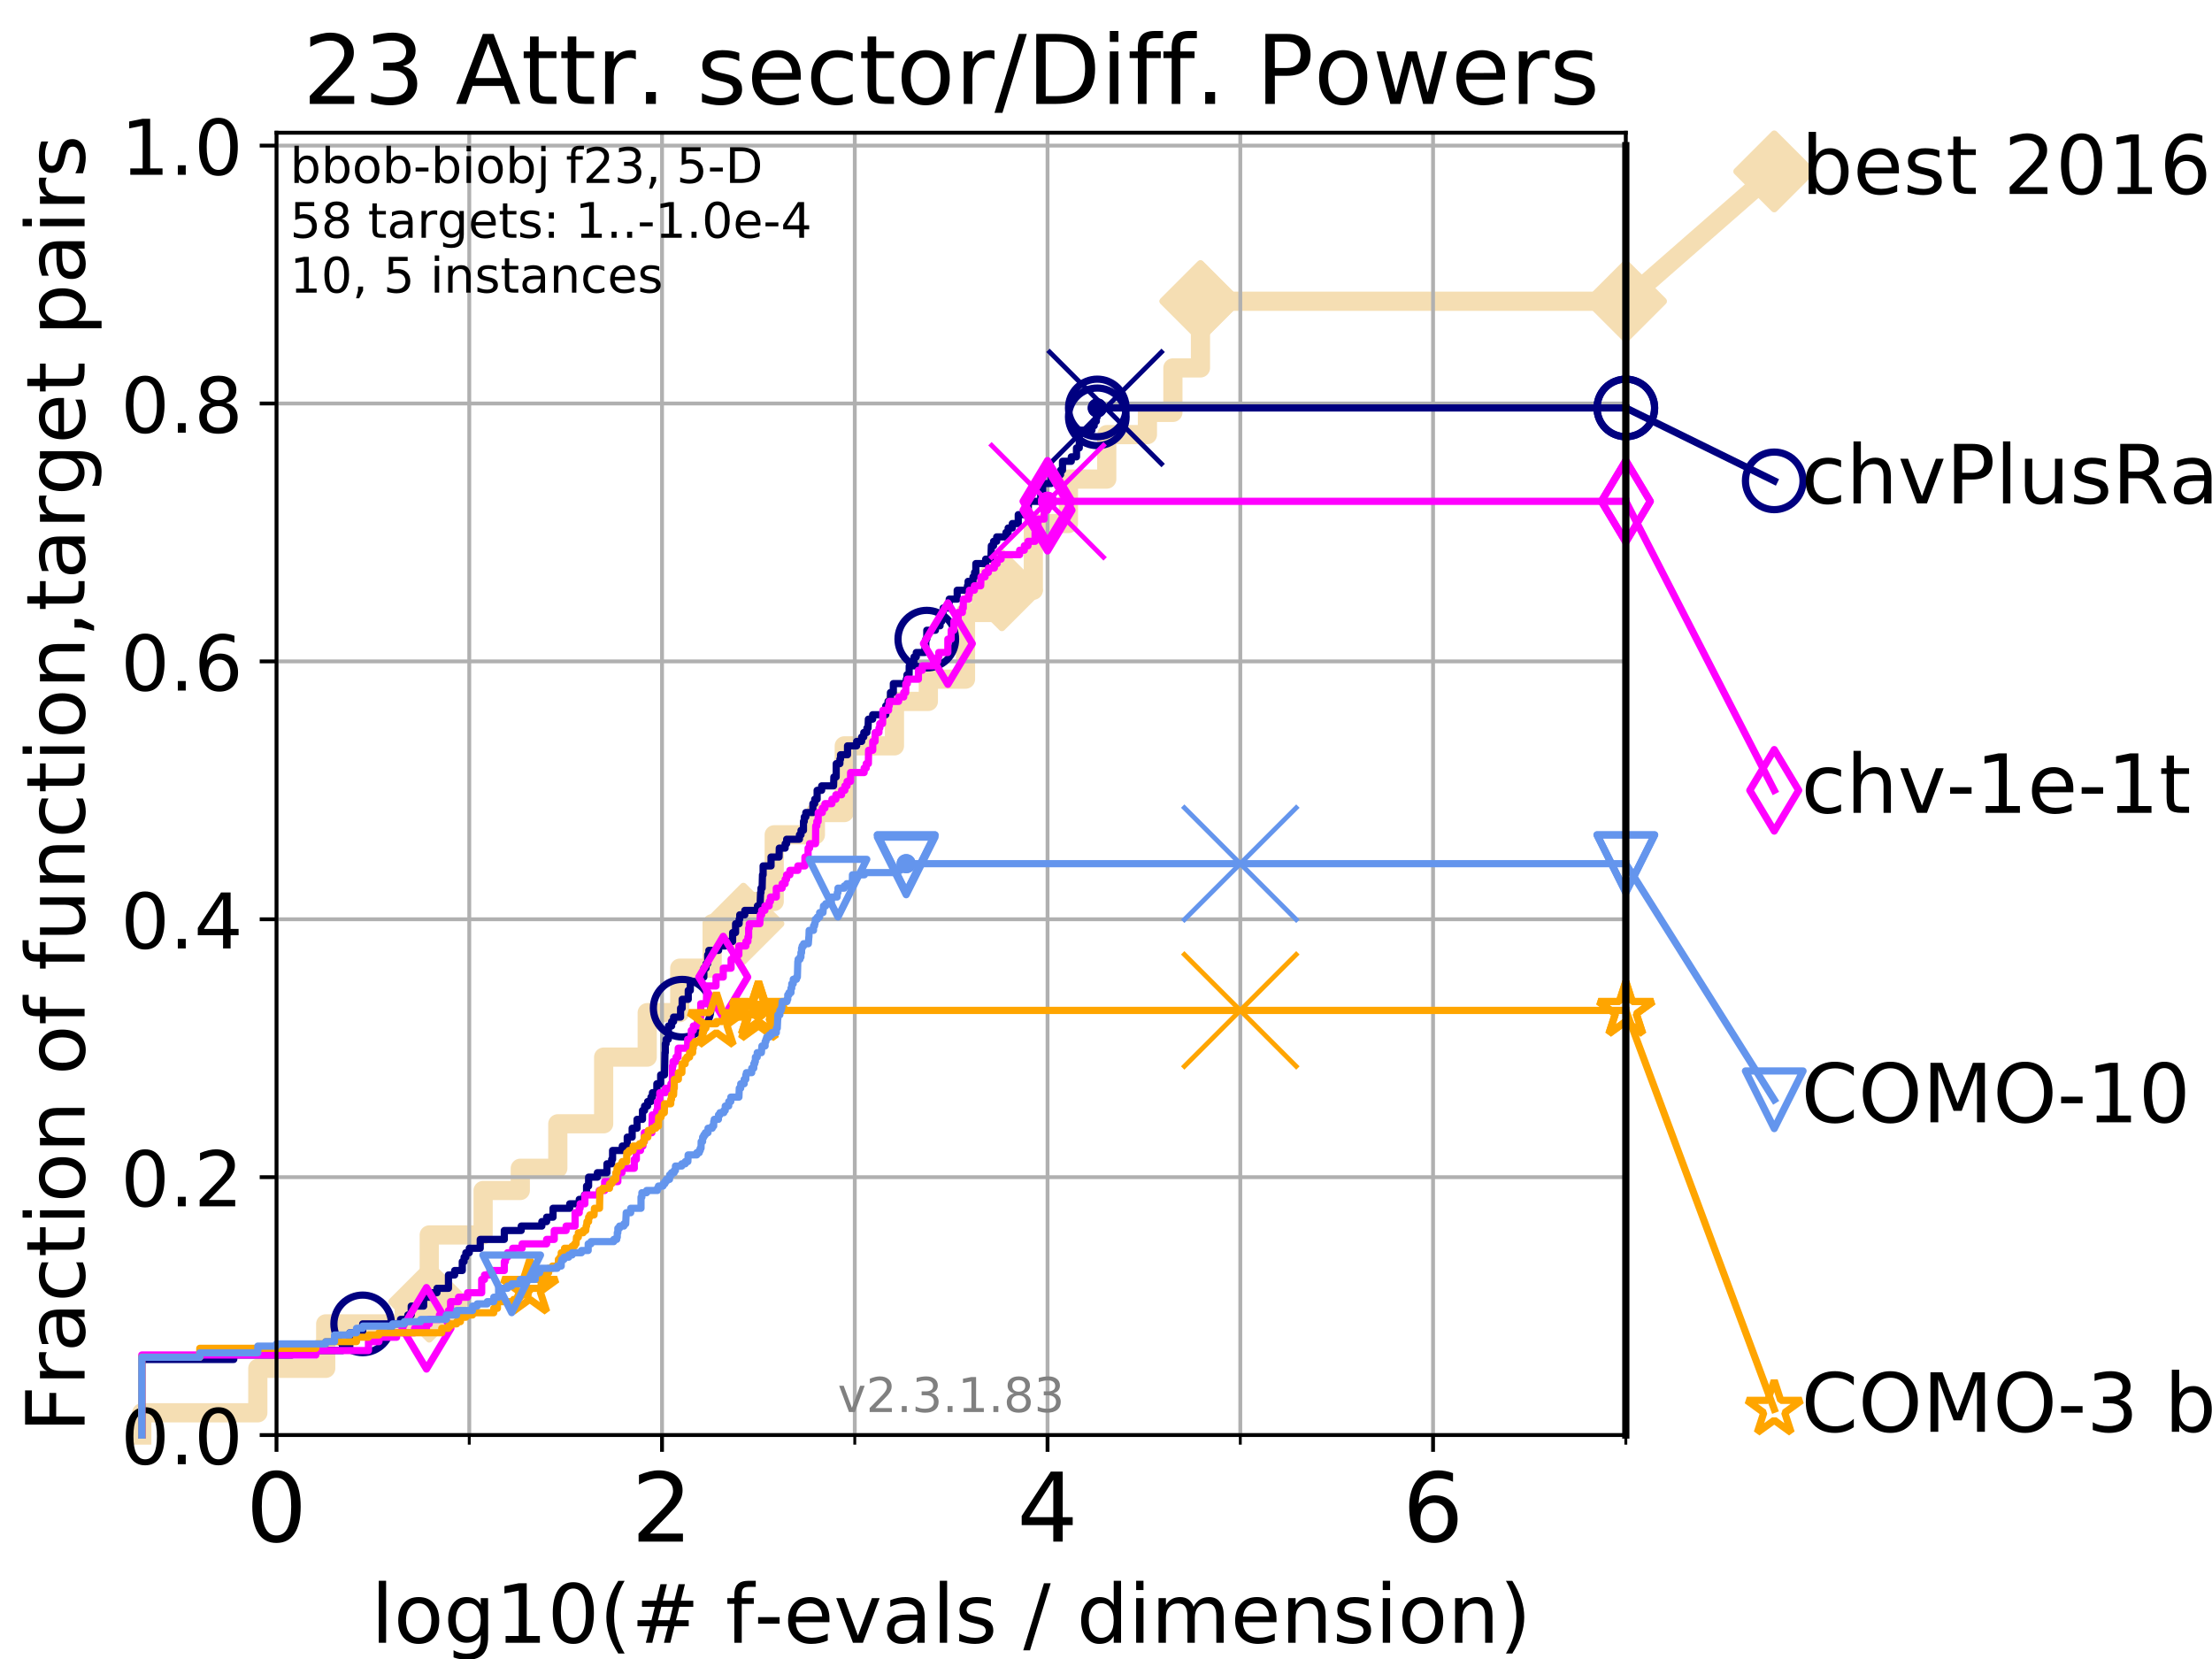 <?xml version="1.0" encoding="utf-8" standalone="no"?>
<!DOCTYPE svg PUBLIC "-//W3C//DTD SVG 1.1//EN"
  "http://www.w3.org/Graphics/SVG/1.1/DTD/svg11.dtd">
<!-- Created with matplotlib (https://matplotlib.org/) -->
<svg height="345.6pt" version="1.1" viewBox="0 0 460.8 345.6" width="460.8pt" xmlns="http://www.w3.org/2000/svg" xmlns:xlink="http://www.w3.org/1999/xlink">
 <defs>
  <style type="text/css">
*{stroke-linecap:butt;stroke-linejoin:round;}
  </style>
 </defs>
 <g id="figure_1">
  <g id="patch_1">
   <path d="M 0 345.6 
L 460.8 345.6 
L 460.8 0 
L 0 0 
z
" style="fill:#ffffff;"/>
  </g>
  <g id="axes_1">
   <g id="patch_2">
    <path d="M 57.6 298.944 
L 338.688 298.944 
L 338.688 27.648 
L 57.6 27.648 
z
" style="fill:#ffffff;"/>
   </g>
   <g id="line2d_1">
    <path d="M 29.533 298.944 
L 29.533 294.313 
L 53.709 294.313 
L 53.709 285.05 
L 67.851 285.05 
L 67.851 275.788 
L 84.213 275.788 
L 84.213 271.157 
L 89.419 271.157 
L 89.419 257.263 
L 100.642 257.263 
L 100.642 248.001 
L 108.389 248.001 
L 108.389 243.37 
L 116.203 243.37 
L 116.203 234.107 
L 125.753 234.107 
L 125.753 220.214 
L 134.829 220.214 
L 134.829 210.951 
L 141.606 210.951 
L 141.606 201.689 
L 148.354 201.689 
L 148.354 192.426 
L 154.867 192.426 
L 154.867 187.795 
L 161.284 187.795 
L 161.284 173.901 
L 169.864 173.901 
L 169.864 169.27 
L 175.877 169.27 
L 175.877 155.377 
L 186.33 155.377 
L 186.33 146.114 
L 193.393 146.114 
L 193.393 141.483 
L 201.133 141.483 
L 201.133 127.589 
L 208.711 127.589 
L 208.711 122.958 
L 215.262 122.958 
L 215.262 109.065 
L 222.574 109.065 
L 222.574 99.802 
L 230.556 99.802 
L 230.556 90.54 
L 239.028 90.54 
L 239.028 85.909 
L 244.336 85.909 
L 244.336 76.646 
L 250.078 76.646 
L 250.078 62.753 
L 338.688 62.753 
" style="fill:none;stroke:#f5deb3;stroke-linecap:square;stroke-width:4;"/>
   </g>
   <g id="line2d_2">
    <defs>
     <path d="M 0 7.778 
L 7.778 0 
L 0 -7.778 
L -7.778 0 
z
" id="mee2c2f5b47" style="stroke:#f5deb3;stroke-linejoin:miter;stroke-width:1.5;"/>
    </defs>
    <g>
     <use style="fill:#f5deb3;stroke:#f5deb3;stroke-linejoin:miter;stroke-width:1.5;" x="89.419" xlink:href="#mee2c2f5b47" y="271.157"/>
     <use style="fill:#f5deb3;stroke:#f5deb3;stroke-linejoin:miter;stroke-width:1.5;" x="154.867" xlink:href="#mee2c2f5b47" y="192.426"/>
     <use style="fill:#f5deb3;stroke:#f5deb3;stroke-linejoin:miter;stroke-width:1.5;" x="208.711" xlink:href="#mee2c2f5b47" y="122.958"/>
     <use style="fill:#f5deb3;stroke:#f5deb3;stroke-linejoin:miter;stroke-width:1.5;" x="250.078" xlink:href="#mee2c2f5b47" y="62.753"/>
     <use style="fill:#f5deb3;stroke:#f5deb3;stroke-linejoin:miter;stroke-width:1.5;" x="250.078" xlink:href="#mee2c2f5b47" y="62.753"/>
     <use style="fill:#f5deb3;stroke:#f5deb3;stroke-linejoin:miter;stroke-width:1.5;" x="338.688" xlink:href="#mee2c2f5b47" y="62.753"/>
    </g>
   </g>
   <g id="line2d_3">
    <path style="fill:none;stroke:#f5deb3;stroke-linecap:square;stroke-width:4;"/>
    <g/>
   </g>
   <g id="line2d_4">
    <path d="M 338.688 62.753 
L 369.608 35.706 
" style="fill:none;stroke:#f5deb3;stroke-linecap:square;stroke-width:4;"/>
    <g>
     <use style="fill:#f5deb3;stroke:#f5deb3;stroke-linejoin:miter;stroke-width:1.5;" x="338.688" xlink:href="#mee2c2f5b47" y="62.753"/>
     <use style="fill:#f5deb3;stroke:#f5deb3;stroke-linejoin:miter;stroke-width:1.5;" x="369.608" xlink:href="#mee2c2f5b47" y="35.706"/>
    </g>
   </g>
   <g id="matplotlib.axis_1">
    <g id="xtick_1">
     <g id="line2d_5">
      <path clip-path="url(#pbc07b415f1)" d="M 57.6 298.944 
L 57.6 27.648 
" style="fill:none;stroke:#b0b0b0;stroke-linecap:square;stroke-width:0.8;"/>
     </g>
     <g id="line2d_6">
      <defs>
       <path d="M 0 0 
L 0 3.5 
" id="mcdd4678f7b" style="stroke:#000000;stroke-width:0.8;"/>
      </defs>
      <g>
       <use style="stroke:#000000;stroke-width:0.8;" x="57.6" xlink:href="#mcdd4678f7b" y="298.944"/>
      </g>
     </g>
     <g id="text_1">
      <!-- 0 -->
      <defs>
       <path d="M 31.781 66.406 
Q 24.172 66.406 20.328 58.906 
Q 16.5 51.422 16.5 36.375 
Q 16.5 21.391 20.328 13.891 
Q 24.172 6.391 31.781 6.391 
Q 39.453 6.391 43.281 13.891 
Q 47.125 21.391 47.125 36.375 
Q 47.125 51.422 43.281 58.906 
Q 39.453 66.406 31.781 66.406 
z
M 31.781 74.219 
Q 44.047 74.219 50.516 64.516 
Q 56.984 54.828 56.984 36.375 
Q 56.984 17.969 50.516 8.266 
Q 44.047 -1.422 31.781 -1.422 
Q 19.531 -1.422 13.062 8.266 
Q 6.594 17.969 6.594 36.375 
Q 6.594 54.828 13.062 64.516 
Q 19.531 74.219 31.781 74.219 
z
" id="DejaVuSans-48"/>
      </defs>
      <g transform="translate(51.237 321.141)scale(0.2 -0.2)">
       <use xlink:href="#DejaVuSans-48"/>
      </g>
     </g>
    </g>
    <g id="xtick_2">
     <g id="line2d_7">
      <path clip-path="url(#pbc07b415f1)" d="M 137.911 298.944 
L 137.911 27.648 
" style="fill:none;stroke:#b0b0b0;stroke-linecap:square;stroke-width:0.8;"/>
     </g>
     <g id="line2d_8">
      <g>
       <use style="stroke:#000000;stroke-width:0.8;" x="137.911" xlink:href="#mcdd4678f7b" y="298.944"/>
      </g>
     </g>
     <g id="text_2">
      <!-- 2 -->
      <defs>
       <path d="M 19.188 8.297 
L 53.609 8.297 
L 53.609 0 
L 7.328 0 
L 7.328 8.297 
Q 12.938 14.109 22.625 23.891 
Q 32.328 33.688 34.812 36.531 
Q 39.547 41.844 41.422 45.531 
Q 43.312 49.219 43.312 52.781 
Q 43.312 58.594 39.234 62.25 
Q 35.156 65.922 28.609 65.922 
Q 23.969 65.922 18.812 64.312 
Q 13.672 62.703 7.812 59.422 
L 7.812 69.391 
Q 13.766 71.781 18.938 73 
Q 24.125 74.219 28.422 74.219 
Q 39.75 74.219 46.484 68.547 
Q 53.219 62.891 53.219 53.422 
Q 53.219 48.922 51.531 44.891 
Q 49.859 40.875 45.406 35.406 
Q 44.188 33.984 37.641 27.219 
Q 31.109 20.453 19.188 8.297 
z
" id="DejaVuSans-50"/>
      </defs>
      <g transform="translate(131.548 321.141)scale(0.2 -0.2)">
       <use xlink:href="#DejaVuSans-50"/>
      </g>
     </g>
    </g>
    <g id="xtick_3">
     <g id="line2d_9">
      <path clip-path="url(#pbc07b415f1)" d="M 218.222 298.944 
L 218.222 27.648 
" style="fill:none;stroke:#b0b0b0;stroke-linecap:square;stroke-width:0.8;"/>
     </g>
     <g id="line2d_10">
      <g>
       <use style="stroke:#000000;stroke-width:0.8;" x="218.222" xlink:href="#mcdd4678f7b" y="298.944"/>
      </g>
     </g>
     <g id="text_3">
      <!-- 4 -->
      <defs>
       <path d="M 37.797 64.312 
L 12.891 25.391 
L 37.797 25.391 
z
M 35.203 72.906 
L 47.609 72.906 
L 47.609 25.391 
L 58.016 25.391 
L 58.016 17.188 
L 47.609 17.188 
L 47.609 0 
L 37.797 0 
L 37.797 17.188 
L 4.891 17.188 
L 4.891 26.703 
z
" id="DejaVuSans-52"/>
      </defs>
      <g transform="translate(211.859 321.141)scale(0.2 -0.2)">
       <use xlink:href="#DejaVuSans-52"/>
      </g>
     </g>
    </g>
    <g id="xtick_4">
     <g id="line2d_11">
      <path clip-path="url(#pbc07b415f1)" d="M 298.533 298.944 
L 298.533 27.648 
" style="fill:none;stroke:#b0b0b0;stroke-linecap:square;stroke-width:0.8;"/>
     </g>
     <g id="line2d_12">
      <g>
       <use style="stroke:#000000;stroke-width:0.8;" x="298.533" xlink:href="#mcdd4678f7b" y="298.944"/>
      </g>
     </g>
     <g id="text_4">
      <!-- 6 -->
      <defs>
       <path d="M 33.016 40.375 
Q 26.375 40.375 22.484 35.828 
Q 18.609 31.297 18.609 23.391 
Q 18.609 15.531 22.484 10.953 
Q 26.375 6.391 33.016 6.391 
Q 39.656 6.391 43.531 10.953 
Q 47.406 15.531 47.406 23.391 
Q 47.406 31.297 43.531 35.828 
Q 39.656 40.375 33.016 40.375 
z
M 52.594 71.297 
L 52.594 62.312 
Q 48.875 64.062 45.094 64.984 
Q 41.312 65.922 37.594 65.922 
Q 27.828 65.922 22.672 59.328 
Q 17.531 52.734 16.797 39.406 
Q 19.672 43.656 24.016 45.922 
Q 28.375 48.188 33.594 48.188 
Q 44.578 48.188 50.953 41.516 
Q 57.328 34.859 57.328 23.391 
Q 57.328 12.156 50.688 5.359 
Q 44.047 -1.422 33.016 -1.422 
Q 20.359 -1.422 13.672 8.266 
Q 6.984 17.969 6.984 36.375 
Q 6.984 53.656 15.188 63.938 
Q 23.391 74.219 37.203 74.219 
Q 40.922 74.219 44.703 73.484 
Q 48.484 72.75 52.594 71.297 
z
" id="DejaVuSans-54"/>
      </defs>
      <g transform="translate(292.17 321.141)scale(0.2 -0.2)">
       <use xlink:href="#DejaVuSans-54"/>
      </g>
     </g>
    </g>
    <g id="xtick_5">
     <g id="line2d_13">
      <path clip-path="url(#pbc07b415f1)" d="M 97.755 298.944 
L 97.755 27.648 
" style="fill:none;stroke:#b0b0b0;stroke-linecap:square;stroke-width:0.8;"/>
     </g>
     <g id="line2d_14">
      <defs>
       <path d="M 0 0 
L 0 2 
" id="md6b0104ea5" style="stroke:#000000;stroke-width:0.6;"/>
      </defs>
      <g>
       <use style="stroke:#000000;stroke-width:0.6;" x="97.755" xlink:href="#md6b0104ea5" y="298.944"/>
      </g>
     </g>
    </g>
    <g id="xtick_6">
     <g id="line2d_15">
      <path clip-path="url(#pbc07b415f1)" d="M 178.066 298.944 
L 178.066 27.648 
" style="fill:none;stroke:#b0b0b0;stroke-linecap:square;stroke-width:0.8;"/>
     </g>
     <g id="line2d_16">
      <g>
       <use style="stroke:#000000;stroke-width:0.6;" x="178.066" xlink:href="#md6b0104ea5" y="298.944"/>
      </g>
     </g>
    </g>
    <g id="xtick_7">
     <g id="line2d_17">
      <path clip-path="url(#pbc07b415f1)" d="M 258.377 298.944 
L 258.377 27.648 
" style="fill:none;stroke:#b0b0b0;stroke-linecap:square;stroke-width:0.8;"/>
     </g>
     <g id="line2d_18">
      <g>
       <use style="stroke:#000000;stroke-width:0.6;" x="258.377" xlink:href="#md6b0104ea5" y="298.944"/>
      </g>
     </g>
    </g>
    <g id="xtick_8">
     <g id="line2d_19">
      <path clip-path="url(#pbc07b415f1)" d="M 338.688 298.944 
L 338.688 27.648 
" style="fill:none;stroke:#b0b0b0;stroke-linecap:square;stroke-width:0.8;"/>
     </g>
     <g id="line2d_20">
      <g>
       <use style="stroke:#000000;stroke-width:0.6;" x="338.688" xlink:href="#md6b0104ea5" y="298.944"/>
      </g>
     </g>
    </g>
    <g id="text_5">
     <!-- log10(# f-evals / dimension) -->
     <defs>
      <path d="M 9.422 75.984 
L 18.406 75.984 
L 18.406 0 
L 9.422 0 
z
" id="DejaVuSans-108"/>
      <path d="M 30.609 48.391 
Q 23.391 48.391 19.188 42.75 
Q 14.984 37.109 14.984 27.297 
Q 14.984 17.484 19.156 11.844 
Q 23.344 6.203 30.609 6.203 
Q 37.797 6.203 41.984 11.859 
Q 46.188 17.531 46.188 27.297 
Q 46.188 37.016 41.984 42.703 
Q 37.797 48.391 30.609 48.391 
z
M 30.609 56 
Q 42.328 56 49.016 48.375 
Q 55.719 40.766 55.719 27.297 
Q 55.719 13.875 49.016 6.219 
Q 42.328 -1.422 30.609 -1.422 
Q 18.844 -1.422 12.172 6.219 
Q 5.516 13.875 5.516 27.297 
Q 5.516 40.766 12.172 48.375 
Q 18.844 56 30.609 56 
z
" id="DejaVuSans-111"/>
      <path d="M 45.406 27.984 
Q 45.406 37.75 41.375 43.109 
Q 37.359 48.484 30.078 48.484 
Q 22.859 48.484 18.828 43.109 
Q 14.797 37.75 14.797 27.984 
Q 14.797 18.266 18.828 12.891 
Q 22.859 7.516 30.078 7.516 
Q 37.359 7.516 41.375 12.891 
Q 45.406 18.266 45.406 27.984 
z
M 54.391 6.781 
Q 54.391 -7.172 48.188 -13.984 
Q 42 -20.797 29.203 -20.797 
Q 24.469 -20.797 20.266 -20.094 
Q 16.062 -19.391 12.109 -17.922 
L 12.109 -9.188 
Q 16.062 -11.328 19.922 -12.344 
Q 23.781 -13.375 27.781 -13.375 
Q 36.625 -13.375 41.016 -8.766 
Q 45.406 -4.156 45.406 5.172 
L 45.406 9.625 
Q 42.625 4.781 38.281 2.391 
Q 33.938 0 27.875 0 
Q 17.828 0 11.672 7.656 
Q 5.516 15.328 5.516 27.984 
Q 5.516 40.672 11.672 48.328 
Q 17.828 56 27.875 56 
Q 33.938 56 38.281 53.609 
Q 42.625 51.219 45.406 46.391 
L 45.406 54.688 
L 54.391 54.688 
z
" id="DejaVuSans-103"/>
      <path d="M 12.406 8.297 
L 28.516 8.297 
L 28.516 63.922 
L 10.984 60.406 
L 10.984 69.391 
L 28.422 72.906 
L 38.281 72.906 
L 38.281 8.297 
L 54.391 8.297 
L 54.391 0 
L 12.406 0 
z
" id="DejaVuSans-49"/>
      <path d="M 31 75.875 
Q 24.469 64.656 21.281 53.656 
Q 18.109 42.672 18.109 31.391 
Q 18.109 20.125 21.312 9.062 
Q 24.516 -2 31 -13.188 
L 23.188 -13.188 
Q 15.875 -1.703 12.234 9.375 
Q 8.594 20.453 8.594 31.391 
Q 8.594 42.281 12.203 53.312 
Q 15.828 64.359 23.188 75.875 
z
" id="DejaVuSans-40"/>
      <path d="M 51.125 44 
L 36.922 44 
L 32.812 27.688 
L 47.125 27.688 
z
M 43.797 71.781 
L 38.719 51.516 
L 52.984 51.516 
L 58.109 71.781 
L 65.922 71.781 
L 60.891 51.516 
L 76.125 51.516 
L 76.125 44 
L 58.984 44 
L 54.984 27.688 
L 70.516 27.688 
L 70.516 20.219 
L 53.078 20.219 
L 48 0 
L 40.188 0 
L 45.219 20.219 
L 30.906 20.219 
L 25.875 0 
L 18.016 0 
L 23.094 20.219 
L 7.719 20.219 
L 7.719 27.688 
L 24.906 27.688 
L 29 44 
L 13.281 44 
L 13.281 51.516 
L 30.906 51.516 
L 35.891 71.781 
z
" id="DejaVuSans-35"/>
      <path id="DejaVuSans-32"/>
      <path d="M 37.109 75.984 
L 37.109 68.5 
L 28.516 68.5 
Q 23.688 68.5 21.797 66.547 
Q 19.922 64.594 19.922 59.516 
L 19.922 54.688 
L 34.719 54.688 
L 34.719 47.703 
L 19.922 47.703 
L 19.922 0 
L 10.891 0 
L 10.891 47.703 
L 2.297 47.703 
L 2.297 54.688 
L 10.891 54.688 
L 10.891 58.5 
Q 10.891 67.625 15.141 71.797 
Q 19.391 75.984 28.609 75.984 
z
" id="DejaVuSans-102"/>
      <path d="M 4.891 31.391 
L 31.203 31.391 
L 31.203 23.391 
L 4.891 23.391 
z
" id="DejaVuSans-45"/>
      <path d="M 56.203 29.594 
L 56.203 25.203 
L 14.891 25.203 
Q 15.484 15.922 20.484 11.062 
Q 25.484 6.203 34.422 6.203 
Q 39.594 6.203 44.453 7.469 
Q 49.312 8.734 54.109 11.281 
L 54.109 2.781 
Q 49.266 0.734 44.188 -0.344 
Q 39.109 -1.422 33.891 -1.422 
Q 20.797 -1.422 13.156 6.188 
Q 5.516 13.812 5.516 26.812 
Q 5.516 40.234 12.766 48.109 
Q 20.016 56 32.328 56 
Q 43.359 56 49.781 48.891 
Q 56.203 41.797 56.203 29.594 
z
M 47.219 32.234 
Q 47.125 39.594 43.094 43.984 
Q 39.062 48.391 32.422 48.391 
Q 24.906 48.391 20.391 44.141 
Q 15.875 39.891 15.188 32.172 
z
" id="DejaVuSans-101"/>
      <path d="M 2.984 54.688 
L 12.5 54.688 
L 29.594 8.797 
L 46.688 54.688 
L 56.203 54.688 
L 35.688 0 
L 23.484 0 
z
" id="DejaVuSans-118"/>
      <path d="M 34.281 27.484 
Q 23.391 27.484 19.188 25 
Q 14.984 22.516 14.984 16.5 
Q 14.984 11.719 18.141 8.906 
Q 21.297 6.109 26.703 6.109 
Q 34.188 6.109 38.703 11.406 
Q 43.219 16.703 43.219 25.484 
L 43.219 27.484 
z
M 52.203 31.203 
L 52.203 0 
L 43.219 0 
L 43.219 8.297 
Q 40.141 3.328 35.547 0.953 
Q 30.953 -1.422 24.312 -1.422 
Q 15.922 -1.422 10.953 3.297 
Q 6 8.016 6 15.922 
Q 6 25.141 12.172 29.828 
Q 18.359 34.516 30.609 34.516 
L 43.219 34.516 
L 43.219 35.406 
Q 43.219 41.609 39.141 45 
Q 35.062 48.391 27.688 48.391 
Q 23 48.391 18.547 47.266 
Q 14.109 46.141 10.016 43.891 
L 10.016 52.203 
Q 14.938 54.109 19.578 55.047 
Q 24.219 56 28.609 56 
Q 40.484 56 46.344 49.844 
Q 52.203 43.703 52.203 31.203 
z
" id="DejaVuSans-97"/>
      <path d="M 44.281 53.078 
L 44.281 44.578 
Q 40.484 46.531 36.375 47.5 
Q 32.281 48.484 27.875 48.484 
Q 21.188 48.484 17.844 46.438 
Q 14.5 44.391 14.5 40.281 
Q 14.5 37.156 16.891 35.375 
Q 19.281 33.594 26.516 31.984 
L 29.594 31.297 
Q 39.156 29.25 43.188 25.516 
Q 47.219 21.781 47.219 15.094 
Q 47.219 7.469 41.188 3.016 
Q 35.156 -1.422 24.609 -1.422 
Q 20.219 -1.422 15.453 -0.562 
Q 10.688 0.297 5.422 2 
L 5.422 11.281 
Q 10.406 8.688 15.234 7.391 
Q 20.062 6.109 24.812 6.109 
Q 31.156 6.109 34.562 8.281 
Q 37.984 10.453 37.984 14.406 
Q 37.984 18.062 35.516 20.016 
Q 33.062 21.969 24.703 23.781 
L 21.578 24.516 
Q 13.234 26.266 9.516 29.906 
Q 5.812 33.547 5.812 39.891 
Q 5.812 47.609 11.281 51.797 
Q 16.75 56 26.812 56 
Q 31.781 56 36.172 55.266 
Q 40.578 54.547 44.281 53.078 
z
" id="DejaVuSans-115"/>
      <path d="M 25.391 72.906 
L 33.688 72.906 
L 8.297 -9.281 
L 0 -9.281 
z
" id="DejaVuSans-47"/>
      <path d="M 45.406 46.391 
L 45.406 75.984 
L 54.391 75.984 
L 54.391 0 
L 45.406 0 
L 45.406 8.203 
Q 42.578 3.328 38.25 0.953 
Q 33.938 -1.422 27.875 -1.422 
Q 17.969 -1.422 11.734 6.484 
Q 5.516 14.406 5.516 27.297 
Q 5.516 40.188 11.734 48.094 
Q 17.969 56 27.875 56 
Q 33.938 56 38.25 53.625 
Q 42.578 51.266 45.406 46.391 
z
M 14.797 27.297 
Q 14.797 17.391 18.875 11.75 
Q 22.953 6.109 30.078 6.109 
Q 37.203 6.109 41.297 11.75 
Q 45.406 17.391 45.406 27.297 
Q 45.406 37.203 41.297 42.844 
Q 37.203 48.484 30.078 48.484 
Q 22.953 48.484 18.875 42.844 
Q 14.797 37.203 14.797 27.297 
z
" id="DejaVuSans-100"/>
      <path d="M 9.422 54.688 
L 18.406 54.688 
L 18.406 0 
L 9.422 0 
z
M 9.422 75.984 
L 18.406 75.984 
L 18.406 64.594 
L 9.422 64.594 
z
" id="DejaVuSans-105"/>
      <path d="M 52 44.188 
Q 55.375 50.25 60.062 53.125 
Q 64.75 56 71.094 56 
Q 79.641 56 84.281 50.016 
Q 88.922 44.047 88.922 33.016 
L 88.922 0 
L 79.891 0 
L 79.891 32.719 
Q 79.891 40.578 77.094 44.375 
Q 74.312 48.188 68.609 48.188 
Q 61.625 48.188 57.562 43.547 
Q 53.516 38.922 53.516 30.906 
L 53.516 0 
L 44.484 0 
L 44.484 32.719 
Q 44.484 40.625 41.703 44.406 
Q 38.922 48.188 33.109 48.188 
Q 26.219 48.188 22.156 43.531 
Q 18.109 38.875 18.109 30.906 
L 18.109 0 
L 9.078 0 
L 9.078 54.688 
L 18.109 54.688 
L 18.109 46.188 
Q 21.188 51.219 25.484 53.609 
Q 29.781 56 35.688 56 
Q 41.656 56 45.828 52.969 
Q 50 49.953 52 44.188 
z
" id="DejaVuSans-109"/>
      <path d="M 54.891 33.016 
L 54.891 0 
L 45.906 0 
L 45.906 32.719 
Q 45.906 40.484 42.875 44.328 
Q 39.844 48.188 33.797 48.188 
Q 26.516 48.188 22.312 43.547 
Q 18.109 38.922 18.109 30.906 
L 18.109 0 
L 9.078 0 
L 9.078 54.688 
L 18.109 54.688 
L 18.109 46.188 
Q 21.344 51.125 25.703 53.562 
Q 30.078 56 35.797 56 
Q 45.219 56 50.047 50.172 
Q 54.891 44.344 54.891 33.016 
z
" id="DejaVuSans-110"/>
      <path d="M 8.016 75.875 
L 15.828 75.875 
Q 23.141 64.359 26.781 53.312 
Q 30.422 42.281 30.422 31.391 
Q 30.422 20.453 26.781 9.375 
Q 23.141 -1.703 15.828 -13.188 
L 8.016 -13.188 
Q 14.5 -2 17.703 9.062 
Q 20.906 20.125 20.906 31.391 
Q 20.906 42.672 17.703 53.656 
Q 14.5 64.656 8.016 75.875 
z
" id="DejaVuSans-41"/>
     </defs>
     <g transform="translate(77.303 342.218)scale(0.17 -0.17)">
      <use xlink:href="#DejaVuSans-108"/>
      <use x="27.783" xlink:href="#DejaVuSans-111"/>
      <use x="88.965" xlink:href="#DejaVuSans-103"/>
      <use x="152.441" xlink:href="#DejaVuSans-49"/>
      <use x="216.064" xlink:href="#DejaVuSans-48"/>
      <use x="279.688" xlink:href="#DejaVuSans-40"/>
      <use x="318.701" xlink:href="#DejaVuSans-35"/>
      <use x="402.49" xlink:href="#DejaVuSans-32"/>
      <use x="434.277" xlink:href="#DejaVuSans-102"/>
      <use x="469.404" xlink:href="#DejaVuSans-45"/>
      <use x="505.488" xlink:href="#DejaVuSans-101"/>
      <use x="567.012" xlink:href="#DejaVuSans-118"/>
      <use x="626.191" xlink:href="#DejaVuSans-97"/>
      <use x="687.471" xlink:href="#DejaVuSans-108"/>
      <use x="715.254" xlink:href="#DejaVuSans-115"/>
      <use x="767.354" xlink:href="#DejaVuSans-32"/>
      <use x="799.141" xlink:href="#DejaVuSans-47"/>
      <use x="832.832" xlink:href="#DejaVuSans-32"/>
      <use x="864.619" xlink:href="#DejaVuSans-100"/>
      <use x="928.096" xlink:href="#DejaVuSans-105"/>
      <use x="955.879" xlink:href="#DejaVuSans-109"/>
      <use x="1053.291" xlink:href="#DejaVuSans-101"/>
      <use x="1114.814" xlink:href="#DejaVuSans-110"/>
      <use x="1178.193" xlink:href="#DejaVuSans-115"/>
      <use x="1230.293" xlink:href="#DejaVuSans-105"/>
      <use x="1258.076" xlink:href="#DejaVuSans-111"/>
      <use x="1319.258" xlink:href="#DejaVuSans-110"/>
      <use x="1382.637" xlink:href="#DejaVuSans-41"/>
     </g>
    </g>
   </g>
   <g id="matplotlib.axis_2">
    <g id="ytick_1">
     <g id="line2d_21">
      <path clip-path="url(#pbc07b415f1)" d="M 57.6 298.944 
L 338.688 298.944 
" style="fill:none;stroke:#b0b0b0;stroke-linecap:square;stroke-width:0.8;"/>
     </g>
     <g id="line2d_22">
      <defs>
       <path d="M 0 0 
L -3.5 0 
" id="mf78e04b0db" style="stroke:#000000;stroke-width:0.8;"/>
      </defs>
      <g>
       <use style="stroke:#000000;stroke-width:0.8;" x="57.6" xlink:href="#mf78e04b0db" y="298.944"/>
      </g>
     </g>
     <g id="text_6">
      <!-- 0.0 -->
      <defs>
       <path d="M 10.688 12.406 
L 21 12.406 
L 21 0 
L 10.688 0 
z
" id="DejaVuSans-46"/>
      </defs>
      <g transform="translate(25.155 305.023)scale(0.16 -0.16)">
       <use xlink:href="#DejaVuSans-48"/>
       <use x="63.623" xlink:href="#DejaVuSans-46"/>
       <use x="95.41" xlink:href="#DejaVuSans-48"/>
      </g>
     </g>
    </g>
    <g id="ytick_2">
     <g id="line2d_23">
      <path clip-path="url(#pbc07b415f1)" d="M 57.6 245.222 
L 338.688 245.222 
" style="fill:none;stroke:#b0b0b0;stroke-linecap:square;stroke-width:0.8;"/>
     </g>
     <g id="line2d_24">
      <g>
       <use style="stroke:#000000;stroke-width:0.8;" x="57.6" xlink:href="#mf78e04b0db" y="245.222"/>
      </g>
     </g>
     <g id="text_7">
      <!-- 0.2 -->
      <g transform="translate(25.155 251.301)scale(0.16 -0.16)">
       <use xlink:href="#DejaVuSans-48"/>
       <use x="63.623" xlink:href="#DejaVuSans-46"/>
       <use x="95.41" xlink:href="#DejaVuSans-50"/>
      </g>
     </g>
    </g>
    <g id="ytick_3">
     <g id="line2d_25">
      <path clip-path="url(#pbc07b415f1)" d="M 57.6 191.5 
L 338.688 191.5 
" style="fill:none;stroke:#b0b0b0;stroke-linecap:square;stroke-width:0.8;"/>
     </g>
     <g id="line2d_26">
      <g>
       <use style="stroke:#000000;stroke-width:0.8;" x="57.6" xlink:href="#mf78e04b0db" y="191.5"/>
      </g>
     </g>
     <g id="text_8">
      <!-- 0.4 -->
      <g transform="translate(25.155 197.579)scale(0.16 -0.16)">
       <use xlink:href="#DejaVuSans-48"/>
       <use x="63.623" xlink:href="#DejaVuSans-46"/>
       <use x="95.41" xlink:href="#DejaVuSans-52"/>
      </g>
     </g>
    </g>
    <g id="ytick_4">
     <g id="line2d_27">
      <path clip-path="url(#pbc07b415f1)" d="M 57.6 137.778 
L 338.688 137.778 
" style="fill:none;stroke:#b0b0b0;stroke-linecap:square;stroke-width:0.8;"/>
     </g>
     <g id="line2d_28">
      <g>
       <use style="stroke:#000000;stroke-width:0.8;" x="57.6" xlink:href="#mf78e04b0db" y="137.778"/>
      </g>
     </g>
     <g id="text_9">
      <!-- 0.6 -->
      <g transform="translate(25.155 143.857)scale(0.16 -0.16)">
       <use xlink:href="#DejaVuSans-48"/>
       <use x="63.623" xlink:href="#DejaVuSans-46"/>
       <use x="95.41" xlink:href="#DejaVuSans-54"/>
      </g>
     </g>
    </g>
    <g id="ytick_5">
     <g id="line2d_29">
      <path clip-path="url(#pbc07b415f1)" d="M 57.6 84.056 
L 338.688 84.056 
" style="fill:none;stroke:#b0b0b0;stroke-linecap:square;stroke-width:0.8;"/>
     </g>
     <g id="line2d_30">
      <g>
       <use style="stroke:#000000;stroke-width:0.8;" x="57.6" xlink:href="#mf78e04b0db" y="84.056"/>
      </g>
     </g>
     <g id="text_10">
      <!-- 0.8 -->
      <defs>
       <path d="M 31.781 34.625 
Q 24.75 34.625 20.719 30.859 
Q 16.703 27.094 16.703 20.516 
Q 16.703 13.922 20.719 10.156 
Q 24.75 6.391 31.781 6.391 
Q 38.812 6.391 42.859 10.172 
Q 46.922 13.969 46.922 20.516 
Q 46.922 27.094 42.891 30.859 
Q 38.875 34.625 31.781 34.625 
z
M 21.922 38.812 
Q 15.578 40.375 12.031 44.719 
Q 8.5 49.078 8.5 55.328 
Q 8.5 64.062 14.719 69.141 
Q 20.953 74.219 31.781 74.219 
Q 42.672 74.219 48.875 69.141 
Q 55.078 64.062 55.078 55.328 
Q 55.078 49.078 51.531 44.719 
Q 48 40.375 41.703 38.812 
Q 48.828 37.156 52.797 32.312 
Q 56.781 27.484 56.781 20.516 
Q 56.781 9.906 50.312 4.234 
Q 43.844 -1.422 31.781 -1.422 
Q 19.734 -1.422 13.25 4.234 
Q 6.781 9.906 6.781 20.516 
Q 6.781 27.484 10.781 32.312 
Q 14.797 37.156 21.922 38.812 
z
M 18.312 54.391 
Q 18.312 48.734 21.844 45.562 
Q 25.391 42.391 31.781 42.391 
Q 38.141 42.391 41.719 45.562 
Q 45.312 48.734 45.312 54.391 
Q 45.312 60.062 41.719 63.234 
Q 38.141 66.406 31.781 66.406 
Q 25.391 66.406 21.844 63.234 
Q 18.312 60.062 18.312 54.391 
z
" id="DejaVuSans-56"/>
      </defs>
      <g transform="translate(25.155 90.135)scale(0.16 -0.16)">
       <use xlink:href="#DejaVuSans-48"/>
       <use x="63.623" xlink:href="#DejaVuSans-46"/>
       <use x="95.41" xlink:href="#DejaVuSans-56"/>
      </g>
     </g>
    </g>
    <g id="ytick_6">
     <g id="line2d_31">
      <path clip-path="url(#pbc07b415f1)" d="M 57.6 30.334 
L 338.688 30.334 
" style="fill:none;stroke:#b0b0b0;stroke-linecap:square;stroke-width:0.8;"/>
     </g>
     <g id="line2d_32">
      <g>
       <use style="stroke:#000000;stroke-width:0.8;" x="57.6" xlink:href="#mf78e04b0db" y="30.334"/>
      </g>
     </g>
     <g id="text_11">
      <!-- 1.0 -->
      <g transform="translate(25.155 36.413)scale(0.16 -0.16)">
       <use xlink:href="#DejaVuSans-49"/>
       <use x="63.623" xlink:href="#DejaVuSans-46"/>
       <use x="95.41" xlink:href="#DejaVuSans-48"/>
      </g>
     </g>
    </g>
    <g id="text_12">
     <!-- Fraction of function,target pairs -->
     <defs>
      <path d="M 9.812 72.906 
L 51.703 72.906 
L 51.703 64.594 
L 19.672 64.594 
L 19.672 43.109 
L 48.578 43.109 
L 48.578 34.812 
L 19.672 34.812 
L 19.672 0 
L 9.812 0 
z
" id="DejaVuSans-70"/>
      <path d="M 41.109 46.297 
Q 39.594 47.172 37.812 47.578 
Q 36.031 48 33.891 48 
Q 26.266 48 22.188 43.047 
Q 18.109 38.094 18.109 28.812 
L 18.109 0 
L 9.078 0 
L 9.078 54.688 
L 18.109 54.688 
L 18.109 46.188 
Q 20.953 51.172 25.484 53.578 
Q 30.031 56 36.531 56 
Q 37.453 56 38.578 55.875 
Q 39.703 55.766 41.062 55.516 
z
" id="DejaVuSans-114"/>
      <path d="M 48.781 52.594 
L 48.781 44.188 
Q 44.969 46.297 41.141 47.344 
Q 37.312 48.391 33.406 48.391 
Q 24.656 48.391 19.812 42.844 
Q 14.984 37.312 14.984 27.297 
Q 14.984 17.281 19.812 11.734 
Q 24.656 6.203 33.406 6.203 
Q 37.312 6.203 41.141 7.25 
Q 44.969 8.297 48.781 10.406 
L 48.781 2.094 
Q 45.016 0.344 40.984 -0.531 
Q 36.969 -1.422 32.422 -1.422 
Q 20.062 -1.422 12.781 6.344 
Q 5.516 14.109 5.516 27.297 
Q 5.516 40.672 12.859 48.328 
Q 20.219 56 33.016 56 
Q 37.156 56 41.109 55.141 
Q 45.062 54.297 48.781 52.594 
z
" id="DejaVuSans-99"/>
      <path d="M 18.312 70.219 
L 18.312 54.688 
L 36.812 54.688 
L 36.812 47.703 
L 18.312 47.703 
L 18.312 18.016 
Q 18.312 11.328 20.141 9.422 
Q 21.969 7.516 27.594 7.516 
L 36.812 7.516 
L 36.812 0 
L 27.594 0 
Q 17.188 0 13.234 3.875 
Q 9.281 7.766 9.281 18.016 
L 9.281 47.703 
L 2.688 47.703 
L 2.688 54.688 
L 9.281 54.688 
L 9.281 70.219 
z
" id="DejaVuSans-116"/>
      <path d="M 8.5 21.578 
L 8.5 54.688 
L 17.484 54.688 
L 17.484 21.922 
Q 17.484 14.156 20.5 10.266 
Q 23.531 6.391 29.594 6.391 
Q 36.859 6.391 41.078 11.031 
Q 45.312 15.672 45.312 23.688 
L 45.312 54.688 
L 54.297 54.688 
L 54.297 0 
L 45.312 0 
L 45.312 8.406 
Q 42.047 3.422 37.719 1 
Q 33.406 -1.422 27.688 -1.422 
Q 18.266 -1.422 13.375 4.438 
Q 8.5 10.297 8.5 21.578 
z
M 31.109 56 
z
" id="DejaVuSans-117"/>
      <path d="M 11.719 12.406 
L 22.016 12.406 
L 22.016 4 
L 14.016 -11.625 
L 7.719 -11.625 
L 11.719 4 
z
" id="DejaVuSans-44"/>
      <path d="M 18.109 8.203 
L 18.109 -20.797 
L 9.078 -20.797 
L 9.078 54.688 
L 18.109 54.688 
L 18.109 46.391 
Q 20.953 51.266 25.266 53.625 
Q 29.594 56 35.594 56 
Q 45.562 56 51.781 48.094 
Q 58.016 40.188 58.016 27.297 
Q 58.016 14.406 51.781 6.484 
Q 45.562 -1.422 35.594 -1.422 
Q 29.594 -1.422 25.266 0.953 
Q 20.953 3.328 18.109 8.203 
z
M 48.688 27.297 
Q 48.688 37.203 44.609 42.844 
Q 40.531 48.484 33.406 48.484 
Q 26.266 48.484 22.188 42.844 
Q 18.109 37.203 18.109 27.297 
Q 18.109 17.391 22.188 11.75 
Q 26.266 6.109 33.406 6.109 
Q 40.531 6.109 44.609 11.75 
Q 48.688 17.391 48.688 27.297 
z
" id="DejaVuSans-112"/>
     </defs>
     <g transform="translate(17.62 298.435)rotate(-90)scale(0.17 -0.17)">
      <use xlink:href="#DejaVuSans-70"/>
      <use x="57.41" xlink:href="#DejaVuSans-114"/>
      <use x="98.523" xlink:href="#DejaVuSans-97"/>
      <use x="159.803" xlink:href="#DejaVuSans-99"/>
      <use x="214.783" xlink:href="#DejaVuSans-116"/>
      <use x="253.992" xlink:href="#DejaVuSans-105"/>
      <use x="281.775" xlink:href="#DejaVuSans-111"/>
      <use x="342.957" xlink:href="#DejaVuSans-110"/>
      <use x="406.336" xlink:href="#DejaVuSans-32"/>
      <use x="438.123" xlink:href="#DejaVuSans-111"/>
      <use x="499.305" xlink:href="#DejaVuSans-102"/>
      <use x="534.51" xlink:href="#DejaVuSans-32"/>
      <use x="566.297" xlink:href="#DejaVuSans-102"/>
      <use x="601.502" xlink:href="#DejaVuSans-117"/>
      <use x="664.881" xlink:href="#DejaVuSans-110"/>
      <use x="728.26" xlink:href="#DejaVuSans-99"/>
      <use x="783.24" xlink:href="#DejaVuSans-116"/>
      <use x="822.449" xlink:href="#DejaVuSans-105"/>
      <use x="850.232" xlink:href="#DejaVuSans-111"/>
      <use x="911.414" xlink:href="#DejaVuSans-110"/>
      <use x="974.793" xlink:href="#DejaVuSans-44"/>
      <use x="1006.58" xlink:href="#DejaVuSans-116"/>
      <use x="1045.789" xlink:href="#DejaVuSans-97"/>
      <use x="1107.068" xlink:href="#DejaVuSans-114"/>
      <use x="1148.166" xlink:href="#DejaVuSans-103"/>
      <use x="1211.643" xlink:href="#DejaVuSans-101"/>
      <use x="1273.166" xlink:href="#DejaVuSans-116"/>
      <use x="1312.375" xlink:href="#DejaVuSans-32"/>
      <use x="1344.162" xlink:href="#DejaVuSans-112"/>
      <use x="1407.639" xlink:href="#DejaVuSans-97"/>
      <use x="1468.918" xlink:href="#DejaVuSans-105"/>
      <use x="1496.701" xlink:href="#DejaVuSans-114"/>
      <use x="1537.814" xlink:href="#DejaVuSans-115"/>
     </g>
    </g>
   </g>
   <g id="line2d_33">
    <defs>
     <path d="M 0 1.5 
C 0.398 1.5 0.779 1.342 1.061 1.061 
C 1.342 0.779 1.5 0.398 1.5 0 
C 1.5 -0.398 1.342 -0.779 1.061 -1.061 
C 0.779 -1.342 0.398 -1.5 0 -1.5 
C -0.398 -1.5 -0.779 -1.342 -1.061 -1.061 
C -1.342 -0.779 -1.5 -0.398 -1.5 0 
C -1.5 0.398 -1.342 0.779 -1.061 1.061 
C -0.779 1.342 -0.398 1.5 0 1.5 
z
" id="md270c61d91" style="stroke:#f5deb3;"/>
    </defs>
    <g>
     <use style="fill:#f5deb3;stroke:#f5deb3;" x="250.078" xlink:href="#md270c61d91" y="62.753"/>
     <use style="fill:#f5deb3;stroke:#f5deb3;" x="250.078" xlink:href="#md270c61d91" y="62.753"/>
    </g>
   </g>
   <g id="line2d_34">
    <defs>
     <path d="M 0 1.5 
C 0.398 1.5 0.779 1.342 1.061 1.061 
C 1.342 0.779 1.5 0.398 1.5 0 
C 1.5 -0.398 1.342 -0.779 1.061 -1.061 
C 0.779 -1.342 0.398 -1.5 0 -1.5 
C -0.398 -1.5 -0.779 -1.342 -1.061 -1.061 
C -1.342 -0.779 -1.5 -0.398 -1.5 0 
C -1.5 0.398 -1.342 0.779 -1.061 1.061 
C -0.779 1.342 -0.398 1.5 0 1.5 
z
" id="m0b7353321f" style="stroke:#000080;"/>
    </defs>
    <g>
     <use style="fill:#000080;stroke:#000080;" x="228.59" xlink:href="#m0b7353321f" y="84.982"/>
     <use style="fill:#000080;stroke:#000080;" x="228.59" xlink:href="#m0b7353321f" y="84.982"/>
    </g>
   </g>
   <g id="line2d_35">
    <path d="M 29.533 298.944 
L 29.533 283.198 
L 48.692 283.198 
L 48.692 282.272 
L 60.78 282.272 
L 60.78 281.345 
L 71.35 281.345 
L 71.35 280.419 
L 72.868 280.419 
L 72.868 277.64 
L 75.556 277.64 
L 75.556 275.788 
L 83.438 275.788 
L 83.438 274.862 
L 84.956 274.862 
L 84.956 273.935 
L 85.667 273.935 
L 85.667 272.083 
L 88.256 272.083 
L 88.256 270.231 
L 89.973 270.231 
L 89.973 269.304 
L 91.03 269.304 
L 91.03 268.378 
L 93.422 268.378 
L 93.422 265.599 
L 94.715 265.599 
L 94.715 264.673 
L 96.301 264.673 
L 96.301 262.821 
L 96.676 262.821 
L 96.676 261.894 
L 97.044 261.894 
L 97.044 260.968 
L 97.755 260.968 
L 97.755 260.042 
L 100.04 260.042 
L 100.04 258.189 
L 105.057 258.189 
L 105.057 256.337 
L 108.578 256.337 
L 108.578 255.411 
L 112.877 255.411 
L 112.877 254.484 
L 113.874 254.484 
L 113.874 253.558 
L 115.206 253.558 
L 115.206 251.706 
L 118.682 251.706 
L 118.682 250.779 
L 120.666 250.779 
L 120.666 249.853 
L 121.756 249.853 
L 121.756 248.927 
L 122.191 248.927 
L 122.191 247.075 
L 122.615 247.075 
L 122.615 245.222 
L 124.444 245.222 
L 124.444 244.296 
L 126.44 244.296 
L 126.44 242.443 
L 127.421 242.443 
L 127.421 241.517 
L 127.611 241.517 
L 127.611 239.665 
L 129.63 239.665 
L 129.63 238.738 
L 130.665 238.738 
L 130.665 236.886 
L 131.691 236.886 
L 131.691 235.033 
L 132.707 235.033 
L 132.707 233.181 
L 133.844 233.181 
L 133.844 231.328 
L 134.279 231.328 
L 134.279 230.402 
L 134.912 230.402 
L 134.912 229.476 
L 135.602 229.476 
L 135.602 228.55 
L 135.918 228.55 
L 135.918 227.623 
L 136.832 227.623 
L 136.832 225.771 
L 137.63 225.771 
L 137.63 223.918 
L 138.426 223.918 
L 138.528 219.287 
L 138.595 219.287 
L 138.595 217.435 
L 138.762 217.435 
L 138.762 216.509 
L 139.221 216.509 
L 139.253 213.73 
L 139.918 213.73 
L 139.918 212.804 
L 140.318 212.804 
L 140.318 211.877 
L 141.774 211.877 
L 141.774 210.025 
L 142.107 210.025 
L 142.107 208.172 
L 143.375 208.172 
L 143.375 206.32 
L 143.804 206.32 
L 143.804 204.467 
L 146.042 204.467 
L 146.042 203.541 
L 146.623 203.541 
L 146.623 201.689 
L 147.082 201.689 
L 147.082 200.762 
L 147.429 200.762 
L 147.429 198.91 
L 147.67 198.91 
L 147.67 197.984 
L 149.7 197.984 
L 149.7 197.057 
L 151.162 197.057 
L 151.162 196.131 
L 152.617 196.131 
L 152.617 194.279 
L 153.236 194.279 
L 153.236 192.426 
L 153.974 192.426 
L 153.974 191.5 
L 154.098 191.5 
L 154.098 190.574 
L 155.155 190.574 
L 155.155 189.648 
L 157.787 189.648 
L 157.787 188.721 
L 158.336 188.721 
L 158.444 185.943 
L 158.53 185.943 
L 158.53 185.016 
L 158.764 185.016 
L 158.837 182.238 
L 158.973 182.238 
L 158.973 180.385 
L 160.623 180.385 
L 160.623 178.533 
L 162.295 178.533 
L 162.338 176.68 
L 163.558 176.68 
L 163.558 175.754 
L 163.875 175.754 
L 163.875 174.828 
L 166.534 174.828 
L 166.534 173.901 
L 166.869 173.901 
L 166.869 172.975 
L 167.378 172.975 
L 167.378 171.123 
L 167.545 171.123 
L 167.545 170.196 
L 167.867 170.196 
L 167.867 169.27 
L 169.337 169.27 
L 169.337 167.418 
L 169.718 167.418 
L 169.718 166.492 
L 170.223 166.492 
L 170.223 164.639 
L 171.165 164.639 
L 171.165 163.713 
L 173.648 163.713 
L 173.711 161.86 
L 174.192 161.86 
L 174.201 159.082 
L 174.963 159.082 
L 174.963 158.155 
L 175.1 158.155 
L 175.1 157.229 
L 176.555 157.229 
L 176.555 155.377 
L 178.459 155.377 
L 178.459 154.45 
L 179.505 154.45 
L 179.505 153.524 
L 179.94 153.524 
L 179.94 152.598 
L 180.591 152.598 
L 180.591 151.672 
L 180.831 151.672 
L 180.894 149.819 
L 181.792 149.819 
L 181.792 148.893 
L 184.52 148.893 
L 184.52 147.04 
L 184.99 147.04 
L 184.99 146.114 
L 185.494 146.114 
L 185.494 144.262 
L 186.099 144.262 
L 186.099 142.409 
L 188.793 142.409 
L 188.793 141.483 
L 188.941 141.483 
L 188.941 140.557 
L 189.38 140.557 
L 189.408 138.704 
L 190.388 138.704 
L 190.404 136.852 
L 190.878 136.852 
L 190.878 135.926 
L 192.682 135.926 
L 192.682 134.999 
L 192.862 134.999 
L 192.862 133.147 
L 193.069 133.147 
L 193.069 131.294 
L 194.867 131.294 
L 194.867 130.368 
L 195.833 130.368 
L 195.833 129.442 
L 196.203 129.442 
L 196.203 127.589 
L 196.482 127.589 
L 196.482 126.663 
L 197.74 126.663 
L 197.74 124.811 
L 199.4 124.811 
L 199.4 122.958 
L 201.539 122.958 
L 201.539 122.032 
L 201.67 122.032 
L 201.67 121.106 
L 202.688 121.106 
L 202.688 120.179 
L 203.02 120.179 
L 203.02 119.253 
L 203.286 119.253 
L 203.286 117.401 
L 205.332 117.401 
L 205.332 116.475 
L 206.42 116.475 
L 206.513 113.696 
L 206.974 113.696 
L 206.974 112.77 
L 207.63 112.77 
L 207.63 111.843 
L 209.56 111.843 
L 209.56 110.917 
L 210.015 110.917 
L 210.015 109.991 
L 210.88 109.991 
L 210.88 109.065 
L 212.12 109.065 
L 212.12 107.212 
L 213.426 107.212 
L 213.426 106.286 
L 214.195 106.286 
L 214.267 104.433 
L 216.805 104.433 
L 216.805 102.581 
L 217.194 102.581 
L 217.194 100.728 
L 218.969 100.728 
L 218.969 98.876 
L 220.942 98.876 
L 220.942 97.95 
L 221.339 97.95 
L 221.339 96.097 
L 223.169 96.097 
L 223.169 95.171 
L 224.253 95.171 
L 224.253 93.318 
L 224.833 93.318 
L 224.849 89.614 
L 227.475 89.614 
L 227.475 88.687 
L 227.941 88.687 
L 227.941 87.761 
L 228.389 87.761 
L 228.389 86.835 
L 228.59 86.835 
L 228.59 84.982 
L 338.688 84.982 
L 338.688 84.982 
" style="fill:none;stroke:#000080;stroke-linecap:square;stroke-width:1.5;"/>
   </g>
   <g id="line2d_36">
    <defs>
     <path d="M 0 6 
C 1.591 6 3.117 5.368 4.243 4.243 
C 5.368 3.117 6 1.591 6 0 
C 6 -1.591 5.368 -3.117 4.243 -4.243 
C 3.117 -5.368 1.591 -6 0 -6 
C -1.591 -6 -3.117 -5.368 -4.243 -4.243 
C -5.368 -3.117 -6 -1.591 -6 0 
C -6 1.591 -5.368 3.117 -4.243 4.243 
C -3.117 5.368 -1.591 6 0 6 
z
" id="m7c27974622" style="stroke:#000080;stroke-width:1.5;"/>
    </defs>
    <g>
     <use style="fill-opacity:0;stroke:#000080;stroke-width:1.5;" x="75.556" xlink:href="#m7c27974622" y="275.788"/>
     <use style="fill-opacity:0;stroke:#000080;stroke-width:1.5;" x="142.107" xlink:href="#m7c27974622" y="210.025"/>
     <use style="fill-opacity:0;stroke:#000080;stroke-width:1.5;" x="193.069" xlink:href="#m7c27974622" y="133.147"/>
     <use style="fill-opacity:0;stroke:#000080;stroke-width:1.5;" x="228.59" xlink:href="#m7c27974622" y="86.835"/>
     <use style="fill-opacity:0;stroke:#000080;stroke-width:1.5;" x="228.59" xlink:href="#m7c27974622" y="84.982"/>
     <use style="fill-opacity:0;stroke:#000080;stroke-width:1.5;" x="338.688" xlink:href="#m7c27974622" y="84.982"/>
    </g>
   </g>
   <g id="line2d_37">
    <path style="fill:none;stroke:#000080;stroke-linecap:square;stroke-width:1.5;"/>
    <g/>
   </g>
   <g id="line2d_38">
    <path clip-path="url(#pbc07b415f1)" d="M 230.311 84.982 
" style="fill:none;stroke:#000080;stroke-linecap:square;stroke-width:1.5;"/>
    <defs>
     <path d="M -12 12 
L 12 -12 
M -12 -12 
L 12 12 
" id="m5a213dd87e" style="stroke:#000080;"/>
    </defs>
    <g clip-path="url(#pbc07b415f1)">
     <use style="fill:#000080;stroke:#000080;" x="230.311" xlink:href="#m5a213dd87e" y="84.982"/>
    </g>
   </g>
   <g id="line2d_39">
    <defs>
     <path d="M 0 1.5 
C 0.398 1.5 0.779 1.342 1.061 1.061 
C 1.342 0.779 1.5 0.398 1.5 0 
C 1.5 -0.398 1.342 -0.779 1.061 -1.061 
C 0.779 -1.342 0.398 -1.5 0 -1.5 
C -0.398 -1.5 -0.779 -1.342 -1.061 -1.061 
C -1.342 -0.779 -1.5 -0.398 -1.5 0 
C -1.5 0.398 -1.342 0.779 -1.061 1.061 
C -0.779 1.342 -0.398 1.5 0 1.5 
z
" id="mfa3a521ce3" style="stroke:#ff00ff;"/>
    </defs>
    <g>
     <use style="fill:#ff00ff;stroke:#ff00ff;" x="218.219" xlink:href="#mfa3a521ce3" y="104.433"/>
     <use style="fill:#ff00ff;stroke:#ff00ff;" x="218.219" xlink:href="#mfa3a521ce3" y="104.433"/>
    </g>
   </g>
   <g id="line2d_40">
    <path d="M 29.533 298.944 
L 29.533 282.272 
L 65.797 282.272 
L 65.797 281.345 
L 76.759 281.345 
L 76.759 279.493 
L 78.942 279.493 
L 78.942 278.567 
L 82.627 278.567 
L 82.627 277.64 
L 86.351 277.64 
L 86.351 276.714 
L 88.847 276.714 
L 88.847 275.788 
L 89.419 275.788 
L 89.419 274.862 
L 91.535 274.862 
L 91.535 273.935 
L 93.422 273.935 
L 93.422 273.009 
L 93.864 273.009 
L 93.864 271.157 
L 95.526 271.157 
L 95.526 270.231 
L 97.403 270.231 
L 97.403 269.304 
L 100.344 269.304 
L 100.344 266.526 
L 100.935 266.526 
L 100.935 265.599 
L 102.06 265.599 
L 102.06 264.673 
L 105.057 264.673 
L 105.057 262.821 
L 105.285 262.821 
L 105.285 261.894 
L 105.733 261.894 
L 105.733 260.968 
L 106.803 260.968 
L 106.803 260.042 
L 108.764 260.042 
L 108.764 259.116 
L 113.874 259.116 
L 113.874 258.189 
L 115.46 258.189 
L 115.46 256.337 
L 117.931 256.337 
L 117.931 255.411 
L 119.801 255.411 
L 119.801 252.632 
L 120.666 252.632 
L 120.666 251.706 
L 120.852 251.706 
L 120.852 250.779 
L 121.844 250.779 
L 121.844 248.927 
L 124.818 248.927 
L 124.818 248.001 
L 125.962 248.001 
L 125.962 246.148 
L 128.709 246.148 
L 128.709 244.296 
L 129.574 244.296 
L 129.574 243.37 
L 132.133 243.37 
L 132.133 241.517 
L 132.565 241.517 
L 132.565 239.665 
L 133.443 239.665 
L 133.443 238.738 
L 133.932 238.738 
L 133.932 237.812 
L 134.236 237.812 
L 134.236 235.96 
L 135.8 235.96 
L 135.879 232.255 
L 136.795 232.255 
L 136.795 231.328 
L 136.98 231.328 
L 136.98 229.476 
L 137.451 229.476 
L 137.451 227.623 
L 138.628 227.623 
L 138.628 226.697 
L 139.762 226.697 
L 139.762 225.771 
L 140.073 225.771 
L 140.073 222.066 
L 140.196 222.066 
L 140.196 221.14 
L 140.827 221.14 
L 140.827 220.214 
L 141.235 220.214 
L 141.293 218.361 
L 143.248 218.361 
L 143.248 216.509 
L 144.001 216.509 
L 144.001 214.656 
L 144.439 214.656 
L 144.439 213.73 
L 145.282 213.73 
L 145.282 212.804 
L 145.395 212.804 
L 145.395 211.877 
L 145.976 211.877 
L 145.976 209.099 
L 147.144 209.099 
L 147.247 205.394 
L 149.159 205.394 
L 149.159 203.541 
L 150.666 203.541 
L 150.666 201.689 
L 152.299 201.689 
L 152.299 199.836 
L 152.856 199.836 
L 152.856 198.91 
L 153.918 198.91 
L 153.918 197.057 
L 155.387 197.057 
L 155.387 196.131 
L 155.804 196.131 
L 155.804 195.205 
L 155.954 195.205 
L 155.954 193.353 
L 156.077 193.353 
L 156.077 192.426 
L 158.282 192.426 
L 158.38 190.574 
L 158.668 190.574 
L 158.668 189.648 
L 159.345 189.648 
L 159.345 188.721 
L 160.23 188.721 
L 160.23 187.795 
L 160.5 187.795 
L 160.5 186.869 
L 161.717 186.869 
L 161.717 185.016 
L 162.929 185.016 
L 162.929 184.09 
L 163.558 184.09 
L 163.558 183.164 
L 163.86 183.164 
L 163.86 182.238 
L 164.547 182.238 
L 164.547 181.311 
L 166.207 181.311 
L 166.207 180.385 
L 167.678 180.385 
L 167.678 178.533 
L 168.337 178.533 
L 168.337 176.68 
L 168.657 176.68 
L 168.657 175.754 
L 169.886 175.754 
L 169.925 172.049 
L 170.158 172.049 
L 170.158 171.123 
L 170.441 171.123 
L 170.451 169.27 
L 171.305 169.27 
L 171.305 168.344 
L 171.846 168.344 
L 171.846 167.418 
L 173.303 167.418 
L 173.303 166.492 
L 174.127 166.492 
L 174.127 165.565 
L 175.322 165.565 
L 175.322 164.639 
L 176.003 164.639 
L 176.003 163.713 
L 176.464 163.713 
L 176.464 162.787 
L 177.194 162.787 
L 177.194 160.934 
L 180.015 160.934 
L 180.015 160.008 
L 180.449 160.008 
L 180.449 159.082 
L 180.899 159.082 
L 180.941 156.303 
L 181.804 156.303 
L 181.804 154.45 
L 182.3 154.45 
L 182.3 152.598 
L 183.1 152.598 
L 183.1 151.672 
L 183.274 151.672 
L 183.274 150.745 
L 183.862 150.745 
L 183.922 147.967 
L 185.109 147.967 
L 185.109 147.04 
L 185.249 147.04 
L 185.249 146.114 
L 187.201 146.114 
L 187.201 145.188 
L 188.263 145.188 
L 188.263 144.262 
L 188.683 144.262 
L 188.693 142.409 
L 189.012 142.409 
L 189.012 141.483 
L 191.323 141.483 
L 191.323 139.631 
L 192.129 139.631 
L 192.129 138.704 
L 194.472 138.704 
L 194.472 137.778 
L 195.324 137.778 
L 195.324 136.852 
L 195.563 136.852 
L 195.563 135.926 
L 197.452 135.926 
L 197.456 133.147 
L 198.149 133.147 
L 198.149 131.294 
L 198.705 131.294 
L 198.705 129.442 
L 199.603 129.442 
L 199.603 127.589 
L 200.48 127.589 
L 200.48 126.663 
L 200.672 126.663 
L 200.672 124.811 
L 201.767 124.811 
L 201.767 123.884 
L 201.941 123.884 
L 201.941 122.958 
L 202.977 122.958 
L 202.977 122.032 
L 204.297 122.032 
L 204.363 120.179 
L 205.209 120.179 
L 205.209 119.253 
L 205.904 119.253 
L 205.904 118.327 
L 207.142 118.327 
L 207.142 117.401 
L 207.741 117.401 
L 207.741 116.475 
L 208.548 116.475 
L 208.548 115.548 
L 212.408 115.548 
L 212.408 114.622 
L 213.385 114.622 
L 213.385 113.696 
L 214.152 113.696 
L 214.152 112.77 
L 215.624 112.77 
L 215.624 110.917 
L 215.778 110.917 
L 215.778 109.991 
L 216.227 109.991 
L 216.227 108.138 
L 217.516 108.138 
L 217.516 106.286 
L 218.219 106.286 
L 218.219 104.433 
L 338.688 104.433 
L 338.688 104.433 
" style="fill:none;stroke:#ff00ff;stroke-linecap:square;stroke-width:1.5;"/>
   </g>
   <g id="line2d_41">
    <defs>
     <path d="M 0 8.485 
L 5.091 0 
L 0 -8.485 
L -5.091 0 
z
" id="m7ed795b592" style="stroke:#ff00ff;stroke-linejoin:miter;stroke-width:1.5;"/>
    </defs>
    <g>
     <use style="fill-opacity:0;stroke:#ff00ff;stroke-linejoin:miter;stroke-width:1.5;" x="88.847" xlink:href="#m7ed795b592" y="276.714"/>
     <use style="fill-opacity:0;stroke:#ff00ff;stroke-linejoin:miter;stroke-width:1.5;" x="150.666" xlink:href="#m7ed795b592" y="203.541"/>
     <use style="fill-opacity:0;stroke:#ff00ff;stroke-linejoin:miter;stroke-width:1.5;" x="197.456" xlink:href="#m7ed795b592" y="134.073"/>
     <use style="fill-opacity:0;stroke:#ff00ff;stroke-linejoin:miter;stroke-width:1.5;" x="218.219" xlink:href="#m7ed795b592" y="106.286"/>
     <use style="fill-opacity:0;stroke:#ff00ff;stroke-linejoin:miter;stroke-width:1.5;" x="218.219" xlink:href="#m7ed795b592" y="104.433"/>
     <use style="fill-opacity:0;stroke:#ff00ff;stroke-linejoin:miter;stroke-width:1.5;" x="338.688" xlink:href="#m7ed795b592" y="104.433"/>
    </g>
   </g>
   <g id="line2d_42">
    <path style="fill:none;stroke:#ff00ff;stroke-linecap:square;stroke-width:1.5;"/>
    <g/>
   </g>
   <g id="line2d_43">
    <path clip-path="url(#pbc07b415f1)" d="M 218.223 104.433 
" style="fill:none;stroke:#ff00ff;stroke-linecap:square;stroke-width:1.5;"/>
    <defs>
     <path d="M -12 12 
L 12 -12 
M -12 -12 
L 12 12 
" id="m459bb14afc" style="stroke:#ff00ff;"/>
    </defs>
    <g clip-path="url(#pbc07b415f1)">
     <use style="fill:#ff00ff;stroke:#ff00ff;" x="218.223" xlink:href="#m459bb14afc" y="104.433"/>
    </g>
   </g>
   <g id="line2d_44">
    <defs>
     <path d="M 0 1.5 
C 0.398 1.5 0.779 1.342 1.061 1.061 
C 1.342 0.779 1.5 0.398 1.5 0 
C 1.5 -0.398 1.342 -0.779 1.061 -1.061 
C 0.779 -1.342 0.398 -1.5 0 -1.5 
C -0.398 -1.5 -0.779 -1.342 -1.061 -1.061 
C -1.342 -0.779 -1.5 -0.398 -1.5 0 
C -1.5 0.398 -1.342 0.779 -1.061 1.061 
C -0.779 1.342 -0.398 1.5 0 1.5 
z
" id="m14b78a1f99" style="stroke:#ffa500;"/>
    </defs>
    <g>
     <use style="fill:#ffa500;stroke:#ffa500;" x="158.009" xlink:href="#m14b78a1f99" y="210.488"/>
     <use style="fill:#ffa500;stroke:#ffa500;" x="158.009" xlink:href="#m14b78a1f99" y="210.488"/>
    </g>
   </g>
   <g id="line2d_45">
    <path d="M 29.533 298.944 
L 29.533 282.735 
L 41.621 282.735 
L 41.621 280.882 
L 65.797 280.882 
L 65.797 279.956 
L 67.851 279.956 
L 67.851 279.493 
L 74.263 279.493 
L 74.263 278.567 
L 76.759 278.567 
L 76.759 278.104 
L 78.942 278.104 
L 78.942 277.64 
L 92.027 277.64 
L 92.027 276.714 
L 93.422 276.714 
L 93.422 276.251 
L 93.864 276.251 
L 93.864 275.788 
L 95.125 275.788 
L 95.125 275.325 
L 95.918 275.325 
L 95.918 274.399 
L 97.044 274.399 
L 97.044 273.935 
L 98.439 273.935 
L 98.439 273.472 
L 102.859 273.472 
L 102.859 272.546 
L 103.623 272.546 
L 103.623 271.157 
L 107.009 271.157 
L 107.009 270.694 
L 107.811 270.694 
L 107.811 270.231 
L 108.389 270.231 
L 108.389 269.767 
L 110.017 269.767 
L 110.017 268.841 
L 110.359 268.841 
L 110.359 268.378 
L 112.73 268.378 
L 112.73 267.452 
L 113.454 267.452 
L 113.454 265.599 
L 114.012 265.599 
L 114.012 265.136 
L 114.284 265.136 
L 114.284 264.21 
L 115.077 264.21 
L 115.077 263.747 
L 116.323 263.747 
L 116.323 262.357 
L 116.68 262.357 
L 116.68 261.894 
L 116.914 261.894 
L 116.914 260.968 
L 117.598 260.968 
L 117.598 260.042 
L 119.199 260.042 
L 119.199 259.579 
L 119.702 259.579 
L 119.702 259.116 
L 119.997 259.116 
L 120.094 257.726 
L 120.477 257.726 
L 120.477 256.8 
L 121.49 256.8 
L 121.49 256.337 
L 122.018 256.337 
L 122.105 255.411 
L 122.191 255.411 
L 122.277 254.484 
L 122.615 254.484 
L 122.615 253.558 
L 122.865 253.558 
L 122.865 253.095 
L 123.751 253.095 
L 123.83 251.706 
L 124.892 251.706 
L 124.965 248.001 
L 125.542 248.001 
L 125.542 247.538 
L 126.97 247.538 
L 126.97 246.611 
L 127.421 246.611 
L 127.421 246.148 
L 127.737 246.148 
L 127.737 245.685 
L 128.291 245.685 
L 128.291 244.296 
L 128.531 244.296 
L 128.531 243.37 
L 128.768 243.37 
L 128.768 242.906 
L 129.405 242.906 
L 129.405 242.443 
L 129.63 242.443 
L 129.63 241.98 
L 130.559 241.98 
L 130.559 240.128 
L 131.031 240.128 
L 131.031 239.665 
L 131.889 239.665 
L 131.889 238.738 
L 133.216 238.738 
L 133.216 238.275 
L 133.976 238.275 
L 133.976 237.812 
L 134.193 237.812 
L 134.193 236.886 
L 134.953 236.886 
L 135.036 235.496 
L 135.879 235.496 
L 135.879 235.033 
L 136.608 235.033 
L 136.608 234.57 
L 137.163 234.57 
L 137.199 232.718 
L 137.7 232.718 
L 137.7 232.255 
L 137.876 232.255 
L 137.876 231.792 
L 138.392 231.792 
L 138.426 229.939 
L 139.731 229.939 
L 139.731 229.013 
L 139.887 229.013 
L 139.887 228.087 
L 140.318 228.087 
L 140.379 226.697 
L 140.469 226.697 
L 140.469 224.845 
L 141.321 224.845 
L 141.321 223.455 
L 142.052 223.455 
L 142.079 221.603 
L 142.726 221.603 
L 142.726 220.677 
L 143.067 220.677 
L 143.067 220.214 
L 143.654 220.214 
L 143.654 219.287 
L 144.294 219.287 
L 144.294 218.361 
L 144.415 218.361 
L 144.415 217.435 
L 144.771 217.435 
L 144.771 216.972 
L 145.844 216.972 
L 145.844 216.509 
L 146.238 216.509 
L 146.302 215.119 
L 146.41 215.119 
L 146.41 214.193 
L 147.041 214.193 
L 147.041 213.73 
L 147.165 213.73 
L 147.165 213.267 
L 149.232 213.267 
L 149.232 212.804 
L 150.916 212.804 
L 150.916 211.877 
L 155.867 211.877 
L 155.867 211.414 
L 158.009 211.414 
L 158.009 210.488 
L 338.688 210.488 
L 338.688 210.488 
" style="fill:none;stroke:#ffa500;stroke-linecap:square;stroke-width:1.5;"/>
   </g>
   <g id="line2d_46">
    <defs>
     <path d="M 0 -6 
L -1.347 -1.854 
L -5.706 -1.854 
L -2.18 0.708 
L -3.527 4.854 
L -0 2.292 
L 3.527 4.854 
L 2.18 0.708 
L 5.706 -1.854 
L 1.347 -1.854 
z
" id="m08d8cbab4e" style="stroke:#ffa500;stroke-linejoin:bevel;stroke-width:1.5;"/>
    </defs>
    <g>
     <use style="fill-opacity:0;stroke:#ffa500;stroke-linejoin:bevel;stroke-width:1.5;" x="110.359" xlink:href="#m08d8cbab4e" y="268.378"/>
     <use style="fill-opacity:0;stroke:#ffa500;stroke-linejoin:bevel;stroke-width:1.5;" x="149.232" xlink:href="#m08d8cbab4e" y="212.804"/>
     <use style="fill-opacity:0;stroke:#ffa500;stroke-linejoin:bevel;stroke-width:1.5;" x="158.009" xlink:href="#m08d8cbab4e" y="211.414"/>
     <use style="fill-opacity:0;stroke:#ffa500;stroke-linejoin:bevel;stroke-width:1.5;" x="158.009" xlink:href="#m08d8cbab4e" y="210.488"/>
     <use style="fill-opacity:0;stroke:#ffa500;stroke-linejoin:bevel;stroke-width:1.5;" x="158.009" xlink:href="#m08d8cbab4e" y="210.488"/>
     <use style="fill-opacity:0;stroke:#ffa500;stroke-linejoin:bevel;stroke-width:1.5;" x="338.688" xlink:href="#m08d8cbab4e" y="210.488"/>
    </g>
   </g>
   <g id="line2d_47">
    <path style="fill:none;stroke:#ffa500;stroke-linecap:square;stroke-width:1.5;"/>
    <g/>
   </g>
   <g id="line2d_48">
    <path clip-path="url(#pbc07b415f1)" d="M 258.377 210.488 
" style="fill:none;stroke:#ffa500;stroke-linecap:square;stroke-width:1.5;"/>
    <defs>
     <path d="M -12 12 
L 12 -12 
M -12 -12 
L 12 12 
" id="m3bae71088b" style="stroke:#ffa500;"/>
    </defs>
    <g clip-path="url(#pbc07b415f1)">
     <use style="fill:#ffa500;stroke:#ffa500;" x="258.377" xlink:href="#m3bae71088b" y="210.488"/>
    </g>
   </g>
   <g id="line2d_49">
    <defs>
     <path d="M 0 1.5 
C 0.398 1.5 0.779 1.342 1.061 1.061 
C 1.342 0.779 1.5 0.398 1.5 0 
C 1.5 -0.398 1.342 -0.779 1.061 -1.061 
C 0.779 -1.342 0.398 -1.5 0 -1.5 
C -0.398 -1.5 -0.779 -1.342 -1.061 -1.061 
C -1.342 -0.779 -1.5 -0.398 -1.5 0 
C -1.5 0.398 -1.342 0.779 -1.061 1.061 
C -0.779 1.342 -0.398 1.5 0 1.5 
z
" id="m3d55f0009f" style="stroke:#6495ed;"/>
    </defs>
    <g>
     <use style="fill:#6495ed;stroke:#6495ed;" x="188.774" xlink:href="#m3d55f0009f" y="179.922"/>
     <use style="fill:#6495ed;stroke:#6495ed;" x="188.774" xlink:href="#m3d55f0009f" y="179.922"/>
    </g>
   </g>
   <g id="line2d_50">
    <path d="M 29.533 298.944 
L 29.533 282.735 
L 41.621 282.735 
L 41.621 281.809 
L 53.709 281.809 
L 53.709 280.419 
L 57.6 280.419 
L 57.6 279.956 
L 67.851 279.956 
L 67.851 279.493 
L 69.688 279.493 
L 69.688 278.104 
L 72.868 278.104 
L 72.868 277.64 
L 74.263 277.64 
L 74.263 276.714 
L 75.556 276.714 
L 75.556 276.251 
L 81.776 276.251 
L 81.776 275.788 
L 84.213 275.788 
L 84.213 275.325 
L 87.644 275.325 
L 87.644 274.862 
L 92.969 274.862 
L 92.969 273.935 
L 95.125 273.935 
L 95.125 273.009 
L 98.439 273.009 
L 98.439 272.083 
L 99.418 272.083 
L 99.418 271.62 
L 101.507 271.62 
L 101.507 271.157 
L 102.859 271.157 
L 102.859 270.231 
L 103.871 270.231 
L 103.871 268.378 
L 105.733 268.378 
L 105.733 267.915 
L 106.594 267.915 
L 106.594 267.452 
L 108.389 267.452 
L 108.389 266.526 
L 111.506 266.526 
L 111.506 265.599 
L 111.663 265.599 
L 111.663 265.136 
L 112.432 265.136 
L 112.432 264.673 
L 112.581 264.673 
L 112.581 264.21 
L 116.081 264.21 
L 116.081 263.747 
L 116.914 263.747 
L 116.914 262.821 
L 117.03 262.821 
L 117.03 262.357 
L 117.486 262.357 
L 117.486 261.894 
L 118.471 261.894 
L 118.471 261.431 
L 119.199 261.431 
L 119.199 260.968 
L 121.128 260.968 
L 121.128 260.505 
L 122.531 260.505 
L 122.531 259.116 
L 123.111 259.116 
L 123.111 258.653 
L 127.861 258.653 
L 127.861 258.189 
L 128.471 258.189 
L 128.471 257.726 
L 128.591 257.726 
L 128.591 256.8 
L 128.709 256.8 
L 128.709 255.874 
L 129.06 255.874 
L 129.06 255.411 
L 129.964 255.411 
L 129.964 254.948 
L 130.345 254.948 
L 130.452 252.632 
L 131.389 252.632 
L 131.389 251.706 
L 133.533 251.706 
L 133.533 249.39 
L 133.712 249.39 
L 133.712 248.464 
L 134.703 248.464 
L 134.703 248.001 
L 136.943 248.001 
L 136.943 247.538 
L 137.163 247.538 
L 137.163 247.075 
L 138.119 247.075 
L 138.119 246.611 
L 138.494 246.611 
L 138.494 246.148 
L 138.795 246.148 
L 138.795 245.685 
L 139.478 245.685 
L 139.478 244.759 
L 139.887 244.759 
L 139.887 244.296 
L 140.439 244.296 
L 140.439 243.833 
L 140.708 243.833 
L 140.708 242.906 
L 142.024 242.906 
L 142.024 242.443 
L 142.753 242.443 
L 142.753 241.98 
L 143.299 241.98 
L 143.35 240.591 
L 145.144 240.591 
L 145.144 240.128 
L 145.666 240.128 
L 145.666 239.665 
L 145.866 239.665 
L 145.866 239.201 
L 146.042 239.201 
L 146.064 237.812 
L 146.367 237.812 
L 146.367 236.886 
L 146.623 236.886 
L 146.623 236.423 
L 146.937 236.423 
L 146.937 235.96 
L 147.49 235.96 
L 147.49 235.033 
L 148.373 235.033 
L 148.373 234.57 
L 148.677 234.57 
L 148.677 233.644 
L 148.789 233.644 
L 148.789 233.181 
L 149.664 233.181 
L 149.664 232.255 
L 149.981 232.255 
L 149.981 231.792 
L 150.783 231.792 
L 150.783 231.328 
L 151.081 231.328 
L 151.081 230.402 
L 151.803 230.402 
L 151.803 229.476 
L 152.238 229.476 
L 152.238 228.55 
L 153.932 228.55 
L 154.002 226.697 
L 154.304 226.697 
L 154.304 225.771 
L 155.025 225.771 
L 155.025 224.845 
L 155.361 224.845 
L 155.361 223.918 
L 155.489 223.918 
L 155.489 223.455 
L 156.599 223.455 
L 156.599 222.529 
L 157.023 222.529 
L 157.023 221.603 
L 157.22 221.603 
L 157.22 221.14 
L 157.358 221.14 
L 157.358 220.214 
L 157.743 220.214 
L 157.743 219.287 
L 158.615 219.287 
L 158.721 217.898 
L 159.385 217.898 
L 159.385 216.972 
L 159.558 216.972 
L 159.558 216.509 
L 159.718 216.509 
L 159.718 216.045 
L 160.269 216.045 
L 160.269 215.582 
L 160.784 215.582 
L 160.784 215.119 
L 161.726 215.119 
L 161.726 214.193 
L 161.92 214.193 
L 162.008 212.34 
L 162.034 212.34 
L 162.034 211.414 
L 162.458 211.414 
L 162.458 210.488 
L 162.729 210.488 
L 162.729 210.025 
L 162.863 210.025 
L 162.938 208.635 
L 163.946 208.635 
L 163.946 208.172 
L 164.102 208.172 
L 164.102 207.246 
L 164.364 207.246 
L 164.364 206.783 
L 164.773 206.783 
L 164.773 205.857 
L 164.936 205.857 
L 164.936 204.931 
L 165.245 204.931 
L 165.245 204.004 
L 165.915 204.004 
L 165.915 203.541 
L 166.11 203.541 
L 166.2 200.299 
L 166.269 200.299 
L 166.269 199.836 
L 166.656 199.836 
L 166.656 199.373 
L 166.849 199.373 
L 166.849 198.447 
L 166.981 198.447 
L 166.981 197.521 
L 167.113 197.521 
L 167.113 197.057 
L 167.404 197.057 
L 167.404 196.594 
L 168.391 196.594 
L 168.494 195.205 
L 168.512 195.205 
L 168.561 193.816 
L 169.469 193.816 
L 169.469 192.889 
L 169.679 192.889 
L 169.679 192.426 
L 169.791 192.426 
L 169.859 191.5 
L 170.272 191.5 
L 170.272 191.037 
L 170.746 191.037 
L 170.746 190.111 
L 171.443 190.111 
L 171.55 188.721 
L 172.005 188.721 
L 172.005 188.258 
L 173.147 188.258 
L 173.253 186.869 
L 174.387 186.869 
L 174.426 185.943 
L 174.567 185.943 
L 174.567 185.016 
L 175.877 185.016 
L 175.877 184.553 
L 176.402 184.553 
L 176.402 184.09 
L 177.557 184.09 
L 177.582 182.238 
L 180.074 182.238 
L 180.074 181.775 
L 186.503 181.775 
L 186.503 181.311 
L 187.546 181.311 
L 187.546 180.385 
L 188.774 180.385 
L 188.774 179.922 
L 338.688 179.922 
L 338.688 179.922 
" style="fill:none;stroke:#6495ed;stroke-linecap:square;stroke-width:1.5;"/>
   </g>
   <g id="line2d_51">
    <defs>
     <path d="M -0 6 
L 6 -6 
L -6 -6 
z
" id="m99ce2bd92a" style="stroke:#6495ed;stroke-linejoin:miter;stroke-width:1.5;"/>
    </defs>
    <g>
     <use style="fill-opacity:0;stroke:#6495ed;stroke-linejoin:miter;stroke-width:1.5;" x="106.594" xlink:href="#m99ce2bd92a" y="267.452"/>
     <use style="fill-opacity:0;stroke:#6495ed;stroke-linejoin:miter;stroke-width:1.5;" x="174.567" xlink:href="#m99ce2bd92a" y="185.016"/>
     <use style="fill-opacity:0;stroke:#6495ed;stroke-linejoin:miter;stroke-width:1.5;" x="188.774" xlink:href="#m99ce2bd92a" y="180.385"/>
     <use style="fill-opacity:0;stroke:#6495ed;stroke-linejoin:miter;stroke-width:1.5;" x="188.774" xlink:href="#m99ce2bd92a" y="179.922"/>
     <use style="fill-opacity:0;stroke:#6495ed;stroke-linejoin:miter;stroke-width:1.5;" x="188.774" xlink:href="#m99ce2bd92a" y="179.922"/>
     <use style="fill-opacity:0;stroke:#6495ed;stroke-linejoin:miter;stroke-width:1.5;" x="338.688" xlink:href="#m99ce2bd92a" y="179.922"/>
    </g>
   </g>
   <g id="line2d_52">
    <path style="fill:none;stroke:#6495ed;stroke-linecap:square;stroke-width:1.5;"/>
    <g/>
   </g>
   <g id="line2d_53">
    <path clip-path="url(#pbc07b415f1)" d="M 258.377 179.922 
" style="fill:none;stroke:#6495ed;stroke-linecap:square;stroke-width:1.5;"/>
    <defs>
     <path d="M -12 12 
L 12 -12 
M -12 -12 
L 12 12 
" id="ma687a337dc" style="stroke:#6495ed;"/>
    </defs>
    <g clip-path="url(#pbc07b415f1)">
     <use style="fill:#6495ed;stroke:#6495ed;" x="258.377" xlink:href="#ma687a337dc" y="179.922"/>
    </g>
   </g>
   <g id="line2d_54">
    <path d="M 338.688 210.488 
L 369.608 293.572 
" style="fill:none;stroke:#ffa500;stroke-linecap:square;stroke-width:1.5;"/>
    <g>
     <use style="fill-opacity:0;stroke:#ffa500;stroke-linejoin:bevel;stroke-width:1.5;" x="338.688" xlink:href="#m08d8cbab4e" y="210.488"/>
     <use style="fill-opacity:0;stroke:#ffa500;stroke-linejoin:bevel;stroke-width:1.5;" x="369.608" xlink:href="#m08d8cbab4e" y="293.572"/>
    </g>
   </g>
   <g id="line2d_55">
    <path d="M 338.688 179.922 
L 369.608 229.105 
" style="fill:none;stroke:#6495ed;stroke-linecap:square;stroke-width:1.5;"/>
    <g>
     <use style="fill-opacity:0;stroke:#6495ed;stroke-linejoin:miter;stroke-width:1.5;" x="338.688" xlink:href="#m99ce2bd92a" y="179.922"/>
     <use style="fill-opacity:0;stroke:#6495ed;stroke-linejoin:miter;stroke-width:1.5;" x="369.608" xlink:href="#m99ce2bd92a" y="229.105"/>
    </g>
   </g>
   <g id="line2d_56">
    <path d="M 338.688 104.433 
L 369.608 164.639 
" style="fill:none;stroke:#ff00ff;stroke-linecap:square;stroke-width:1.5;"/>
    <g>
     <use style="fill-opacity:0;stroke:#ff00ff;stroke-linejoin:miter;stroke-width:1.5;" x="338.688" xlink:href="#m7ed795b592" y="104.433"/>
     <use style="fill-opacity:0;stroke:#ff00ff;stroke-linejoin:miter;stroke-width:1.5;" x="369.608" xlink:href="#m7ed795b592" y="164.639"/>
    </g>
   </g>
   <g id="line2d_57">
    <path d="M 338.688 84.982 
L 369.608 100.173 
" style="fill:none;stroke:#000080;stroke-linecap:square;stroke-width:1.5;"/>
    <g>
     <use style="fill-opacity:0;stroke:#000080;stroke-width:1.5;" x="338.688" xlink:href="#m7c27974622" y="84.982"/>
     <use style="fill-opacity:0;stroke:#000080;stroke-width:1.5;" x="369.608" xlink:href="#m7c27974622" y="100.173"/>
    </g>
   </g>
   <g id="line2d_58">
    <path d="M 338.688 298.944 
L 338.688 30.334 
" style="fill:none;stroke:#000000;stroke-linecap:square;stroke-width:1.5;"/>
   </g>
   <g id="patch_3">
    <path d="M 57.6 298.944 
L 57.6 27.648 
" style="fill:none;stroke:#000000;stroke-linecap:square;stroke-linejoin:miter;stroke-width:0.8;"/>
   </g>
   <g id="patch_4">
    <path d="M 338.688 298.944 
L 338.688 27.648 
" style="fill:none;stroke:#000000;stroke-linecap:square;stroke-linejoin:miter;stroke-width:0.8;"/>
   </g>
   <g id="patch_5">
    <path d="M 57.6 298.944 
L 338.688 298.944 
" style="fill:none;stroke:#000000;stroke-linecap:square;stroke-linejoin:miter;stroke-width:0.8;"/>
   </g>
   <g id="patch_6">
    <path d="M 57.6 27.648 
L 338.688 27.648 
" style="fill:none;stroke:#000000;stroke-linecap:square;stroke-linejoin:miter;stroke-width:0.8;"/>
   </g>
   <g id="text_13">
    <!-- COMO-3 bi -->
    <defs>
     <path d="M 64.406 67.281 
L 64.406 56.891 
Q 59.422 61.531 53.781 63.812 
Q 48.141 66.109 41.797 66.109 
Q 29.297 66.109 22.656 58.469 
Q 16.016 50.828 16.016 36.375 
Q 16.016 21.969 22.656 14.328 
Q 29.297 6.688 41.797 6.688 
Q 48.141 6.688 53.781 8.984 
Q 59.422 11.281 64.406 15.922 
L 64.406 5.609 
Q 59.234 2.094 53.438 0.328 
Q 47.656 -1.422 41.219 -1.422 
Q 24.656 -1.422 15.125 8.703 
Q 5.609 18.844 5.609 36.375 
Q 5.609 53.953 15.125 64.078 
Q 24.656 74.219 41.219 74.219 
Q 47.75 74.219 53.531 72.484 
Q 59.328 70.75 64.406 67.281 
z
" id="DejaVuSans-67"/>
     <path d="M 39.406 66.219 
Q 28.656 66.219 22.328 58.203 
Q 16.016 50.203 16.016 36.375 
Q 16.016 22.609 22.328 14.594 
Q 28.656 6.594 39.406 6.594 
Q 50.141 6.594 56.422 14.594 
Q 62.703 22.609 62.703 36.375 
Q 62.703 50.203 56.422 58.203 
Q 50.141 66.219 39.406 66.219 
z
M 39.406 74.219 
Q 54.734 74.219 63.906 63.938 
Q 73.094 53.656 73.094 36.375 
Q 73.094 19.141 63.906 8.859 
Q 54.734 -1.422 39.406 -1.422 
Q 24.031 -1.422 14.812 8.828 
Q 5.609 19.094 5.609 36.375 
Q 5.609 53.656 14.812 63.938 
Q 24.031 74.219 39.406 74.219 
z
" id="DejaVuSans-79"/>
     <path d="M 9.812 72.906 
L 24.516 72.906 
L 43.109 23.297 
L 61.812 72.906 
L 76.516 72.906 
L 76.516 0 
L 66.891 0 
L 66.891 64.016 
L 48.094 14.016 
L 38.188 14.016 
L 19.391 64.016 
L 19.391 0 
L 9.812 0 
z
" id="DejaVuSans-77"/>
     <path d="M 40.578 39.312 
Q 47.656 37.797 51.625 33 
Q 55.609 28.219 55.609 21.188 
Q 55.609 10.406 48.188 4.484 
Q 40.766 -1.422 27.094 -1.422 
Q 22.516 -1.422 17.656 -0.516 
Q 12.797 0.391 7.625 2.203 
L 7.625 11.719 
Q 11.719 9.328 16.594 8.109 
Q 21.484 6.891 26.812 6.891 
Q 36.078 6.891 40.938 10.547 
Q 45.797 14.203 45.797 21.188 
Q 45.797 27.641 41.281 31.266 
Q 36.766 34.906 28.719 34.906 
L 20.219 34.906 
L 20.219 43.016 
L 29.109 43.016 
Q 36.375 43.016 40.234 45.922 
Q 44.094 48.828 44.094 54.297 
Q 44.094 59.906 40.109 62.906 
Q 36.141 65.922 28.719 65.922 
Q 24.656 65.922 20.016 65.031 
Q 15.375 64.156 9.812 62.312 
L 9.812 71.094 
Q 15.438 72.656 20.344 73.438 
Q 25.25 74.219 29.594 74.219 
Q 40.828 74.219 47.359 69.109 
Q 53.906 64.016 53.906 55.328 
Q 53.906 49.266 50.438 45.094 
Q 46.969 40.922 40.578 39.312 
z
" id="DejaVuSans-51"/>
     <path d="M 48.688 27.297 
Q 48.688 37.203 44.609 42.844 
Q 40.531 48.484 33.406 48.484 
Q 26.266 48.484 22.188 42.844 
Q 18.109 37.203 18.109 27.297 
Q 18.109 17.391 22.188 11.75 
Q 26.266 6.109 33.406 6.109 
Q 40.531 6.109 44.609 11.75 
Q 48.688 17.391 48.688 27.297 
z
M 18.109 46.391 
Q 20.953 51.266 25.266 53.625 
Q 29.594 56 35.594 56 
Q 45.562 56 51.781 48.094 
Q 58.016 40.188 58.016 27.297 
Q 58.016 14.406 51.781 6.484 
Q 45.562 -1.422 35.594 -1.422 
Q 29.594 -1.422 25.266 0.953 
Q 20.953 3.328 18.109 8.203 
L 18.109 0 
L 9.078 0 
L 9.078 75.984 
L 18.109 75.984 
z
" id="DejaVuSans-98"/>
    </defs>
    <g transform="translate(375.229 298.263)scale(0.17 -0.17)">
     <use xlink:href="#DejaVuSans-67"/>
     <use x="69.824" xlink:href="#DejaVuSans-79"/>
     <use x="148.535" xlink:href="#DejaVuSans-77"/>
     <use x="234.814" xlink:href="#DejaVuSans-79"/>
     <use x="313.557" xlink:href="#DejaVuSans-45"/>
     <use x="349.641" xlink:href="#DejaVuSans-51"/>
     <use x="413.264" xlink:href="#DejaVuSans-32"/>
     <use x="445.051" xlink:href="#DejaVuSans-98"/>
     <use x="508.527" xlink:href="#DejaVuSans-105"/>
    </g>
   </g>
   <g id="text_14">
    <!-- COMO-10 b -->
    <g transform="translate(375.229 233.796)scale(0.17 -0.17)">
     <use xlink:href="#DejaVuSans-67"/>
     <use x="69.824" xlink:href="#DejaVuSans-79"/>
     <use x="148.535" xlink:href="#DejaVuSans-77"/>
     <use x="234.814" xlink:href="#DejaVuSans-79"/>
     <use x="313.557" xlink:href="#DejaVuSans-45"/>
     <use x="349.641" xlink:href="#DejaVuSans-49"/>
     <use x="413.264" xlink:href="#DejaVuSans-48"/>
     <use x="476.887" xlink:href="#DejaVuSans-32"/>
     <use x="508.674" xlink:href="#DejaVuSans-98"/>
    </g>
   </g>
   <g id="text_15">
    <!-- chv-1e-1t -->
    <defs>
     <path d="M 54.891 33.016 
L 54.891 0 
L 45.906 0 
L 45.906 32.719 
Q 45.906 40.484 42.875 44.328 
Q 39.844 48.188 33.797 48.188 
Q 26.516 48.188 22.312 43.547 
Q 18.109 38.922 18.109 30.906 
L 18.109 0 
L 9.078 0 
L 9.078 75.984 
L 18.109 75.984 
L 18.109 46.188 
Q 21.344 51.125 25.703 53.562 
Q 30.078 56 35.797 56 
Q 45.219 56 50.047 50.172 
Q 54.891 44.344 54.891 33.016 
z
" id="DejaVuSans-104"/>
    </defs>
    <g transform="translate(375.229 169.33)scale(0.17 -0.17)">
     <use xlink:href="#DejaVuSans-99"/>
     <use x="54.98" xlink:href="#DejaVuSans-104"/>
     <use x="118.359" xlink:href="#DejaVuSans-118"/>
     <use x="177.508" xlink:href="#DejaVuSans-45"/>
     <use x="213.592" xlink:href="#DejaVuSans-49"/>
     <use x="277.215" xlink:href="#DejaVuSans-101"/>
     <use x="338.738" xlink:href="#DejaVuSans-45"/>
     <use x="374.822" xlink:href="#DejaVuSans-49"/>
     <use x="438.445" xlink:href="#DejaVuSans-116"/>
    </g>
   </g>
   <g id="text_16">
    <!-- chvPlusRa -->
    <defs>
     <path d="M 19.672 64.797 
L 19.672 37.406 
L 32.078 37.406 
Q 38.969 37.406 42.719 40.969 
Q 46.484 44.531 46.484 51.125 
Q 46.484 57.672 42.719 61.234 
Q 38.969 64.797 32.078 64.797 
z
M 9.812 72.906 
L 32.078 72.906 
Q 44.344 72.906 50.609 67.359 
Q 56.891 61.812 56.891 51.125 
Q 56.891 40.328 50.609 34.812 
Q 44.344 29.297 32.078 29.297 
L 19.672 29.297 
L 19.672 0 
L 9.812 0 
z
" id="DejaVuSans-80"/>
     <path d="M 44.391 34.188 
Q 47.562 33.109 50.562 29.594 
Q 53.562 26.078 56.594 19.922 
L 66.609 0 
L 56 0 
L 46.688 18.703 
Q 43.062 26.031 39.672 28.422 
Q 36.281 30.812 30.422 30.812 
L 19.672 30.812 
L 19.672 0 
L 9.812 0 
L 9.812 72.906 
L 32.078 72.906 
Q 44.578 72.906 50.734 67.672 
Q 56.891 62.453 56.891 51.906 
Q 56.891 45.016 53.688 40.469 
Q 50.484 35.938 44.391 34.188 
z
M 19.672 64.797 
L 19.672 38.922 
L 32.078 38.922 
Q 39.203 38.922 42.844 42.219 
Q 46.484 45.516 46.484 51.906 
Q 46.484 58.297 42.844 61.547 
Q 39.203 64.797 32.078 64.797 
z
" id="DejaVuSans-82"/>
    </defs>
    <g transform="translate(375.229 104.864)scale(0.17 -0.17)">
     <use xlink:href="#DejaVuSans-99"/>
     <use x="54.98" xlink:href="#DejaVuSans-104"/>
     <use x="118.359" xlink:href="#DejaVuSans-118"/>
     <use x="177.539" xlink:href="#DejaVuSans-80"/>
     <use x="237.842" xlink:href="#DejaVuSans-108"/>
     <use x="265.625" xlink:href="#DejaVuSans-117"/>
     <use x="329.004" xlink:href="#DejaVuSans-115"/>
     <use x="381.104" xlink:href="#DejaVuSans-82"/>
     <use x="450.555" xlink:href="#DejaVuSans-97"/>
    </g>
   </g>
   <g id="text_17">
    <!-- best 2016 -->
    <g transform="translate(375.229 40.397)scale(0.17 -0.17)">
     <use xlink:href="#DejaVuSans-98"/>
     <use x="63.477" xlink:href="#DejaVuSans-101"/>
     <use x="125" xlink:href="#DejaVuSans-115"/>
     <use x="177.1" xlink:href="#DejaVuSans-116"/>
     <use x="216.309" xlink:href="#DejaVuSans-32"/>
     <use x="248.096" xlink:href="#DejaVuSans-50"/>
     <use x="311.719" xlink:href="#DejaVuSans-48"/>
     <use x="375.342" xlink:href="#DejaVuSans-49"/>
     <use x="438.965" xlink:href="#DejaVuSans-54"/>
    </g>
   </g>
   <g id="text_18">
    <!-- bbob-biobj f23, 5-D -->
    <defs>
     <path d="M 9.422 54.688 
L 18.406 54.688 
L 18.406 -0.984 
Q 18.406 -11.422 14.422 -16.109 
Q 10.453 -20.797 1.609 -20.797 
L -1.812 -20.797 
L -1.812 -13.188 
L 0.594 -13.188 
Q 5.719 -13.188 7.562 -10.812 
Q 9.422 -8.453 9.422 -0.984 
z
M 9.422 75.984 
L 18.406 75.984 
L 18.406 64.594 
L 9.422 64.594 
z
" id="DejaVuSans-106"/>
     <path d="M 10.797 72.906 
L 49.516 72.906 
L 49.516 64.594 
L 19.828 64.594 
L 19.828 46.734 
Q 21.969 47.469 24.109 47.828 
Q 26.266 48.188 28.422 48.188 
Q 40.625 48.188 47.75 41.5 
Q 54.891 34.812 54.891 23.391 
Q 54.891 11.625 47.562 5.094 
Q 40.234 -1.422 26.906 -1.422 
Q 22.312 -1.422 17.547 -0.641 
Q 12.797 0.141 7.719 1.703 
L 7.719 11.625 
Q 12.109 9.234 16.797 8.062 
Q 21.484 6.891 26.703 6.891 
Q 35.156 6.891 40.078 11.328 
Q 45.016 15.766 45.016 23.391 
Q 45.016 31 40.078 35.438 
Q 35.156 39.891 26.703 39.891 
Q 22.75 39.891 18.812 39.016 
Q 14.891 38.141 10.797 36.281 
z
" id="DejaVuSans-53"/>
     <path d="M 19.672 64.797 
L 19.672 8.109 
L 31.594 8.109 
Q 46.688 8.109 53.688 14.938 
Q 60.688 21.781 60.688 36.531 
Q 60.688 51.172 53.688 57.984 
Q 46.688 64.797 31.594 64.797 
z
M 9.812 72.906 
L 30.078 72.906 
Q 51.266 72.906 61.172 64.094 
Q 71.094 55.281 71.094 36.531 
Q 71.094 17.672 61.125 8.828 
Q 51.172 0 30.078 0 
L 9.812 0 
z
" id="DejaVuSans-68"/>
    </defs>
    <g transform="translate(60.411 38.111)scale(0.102 -0.102)">
     <use xlink:href="#DejaVuSans-98"/>
     <use x="63.477" xlink:href="#DejaVuSans-98"/>
     <use x="126.953" xlink:href="#DejaVuSans-111"/>
     <use x="188.135" xlink:href="#DejaVuSans-98"/>
     <use x="251.611" xlink:href="#DejaVuSans-45"/>
     <use x="287.695" xlink:href="#DejaVuSans-98"/>
     <use x="351.172" xlink:href="#DejaVuSans-105"/>
     <use x="378.955" xlink:href="#DejaVuSans-111"/>
     <use x="440.137" xlink:href="#DejaVuSans-98"/>
     <use x="503.613" xlink:href="#DejaVuSans-106"/>
     <use x="531.396" xlink:href="#DejaVuSans-32"/>
     <use x="563.184" xlink:href="#DejaVuSans-102"/>
     <use x="598.389" xlink:href="#DejaVuSans-50"/>
     <use x="662.012" xlink:href="#DejaVuSans-51"/>
     <use x="725.635" xlink:href="#DejaVuSans-44"/>
     <use x="757.422" xlink:href="#DejaVuSans-32"/>
     <use x="789.209" xlink:href="#DejaVuSans-53"/>
     <use x="852.832" xlink:href="#DejaVuSans-45"/>
     <use x="888.916" xlink:href="#DejaVuSans-68"/>
    </g>
    <!-- 58 targets: 1..-1.0e-4 -->
    <defs>
     <path d="M 11.719 12.406 
L 22.016 12.406 
L 22.016 0 
L 11.719 0 
z
M 11.719 51.703 
L 22.016 51.703 
L 22.016 39.312 
L 11.719 39.312 
z
" id="DejaVuSans-58"/>
    </defs>
    <g transform="translate(60.411 49.533)scale(0.102 -0.102)">
     <use xlink:href="#DejaVuSans-53"/>
     <use x="63.623" xlink:href="#DejaVuSans-56"/>
     <use x="127.246" xlink:href="#DejaVuSans-32"/>
     <use x="159.033" xlink:href="#DejaVuSans-116"/>
     <use x="198.242" xlink:href="#DejaVuSans-97"/>
     <use x="259.521" xlink:href="#DejaVuSans-114"/>
     <use x="300.619" xlink:href="#DejaVuSans-103"/>
     <use x="364.096" xlink:href="#DejaVuSans-101"/>
     <use x="425.619" xlink:href="#DejaVuSans-116"/>
     <use x="464.828" xlink:href="#DejaVuSans-115"/>
     <use x="516.928" xlink:href="#DejaVuSans-58"/>
     <use x="550.619" xlink:href="#DejaVuSans-32"/>
     <use x="582.406" xlink:href="#DejaVuSans-49"/>
     <use x="646.029" xlink:href="#DejaVuSans-46"/>
     <use x="677.816" xlink:href="#DejaVuSans-46"/>
     <use x="709.604" xlink:href="#DejaVuSans-45"/>
     <use x="745.688" xlink:href="#DejaVuSans-49"/>
     <use x="809.311" xlink:href="#DejaVuSans-46"/>
     <use x="841.098" xlink:href="#DejaVuSans-48"/>
     <use x="904.721" xlink:href="#DejaVuSans-101"/>
     <use x="966.244" xlink:href="#DejaVuSans-45"/>
     <use x="1002.328" xlink:href="#DejaVuSans-52"/>
    </g>
    <!-- 10, 5 instances -->
    <g transform="translate(60.411 60.955)scale(0.102 -0.102)">
     <use xlink:href="#DejaVuSans-49"/>
     <use x="63.623" xlink:href="#DejaVuSans-48"/>
     <use x="127.246" xlink:href="#DejaVuSans-44"/>
     <use x="159.033" xlink:href="#DejaVuSans-32"/>
     <use x="190.82" xlink:href="#DejaVuSans-53"/>
     <use x="254.443" xlink:href="#DejaVuSans-32"/>
     <use x="286.23" xlink:href="#DejaVuSans-105"/>
     <use x="314.014" xlink:href="#DejaVuSans-110"/>
     <use x="377.393" xlink:href="#DejaVuSans-115"/>
     <use x="429.492" xlink:href="#DejaVuSans-116"/>
     <use x="468.701" xlink:href="#DejaVuSans-97"/>
     <use x="529.98" xlink:href="#DejaVuSans-110"/>
     <use x="593.359" xlink:href="#DejaVuSans-99"/>
     <use x="648.34" xlink:href="#DejaVuSans-101"/>
     <use x="709.863" xlink:href="#DejaVuSans-115"/>
    </g>
   </g>
   <g id="text_19">
    <!-- v2.3.1.83 -->
    <g style="fill:#808080;" transform="translate(174.511 294.151)scale(0.1 -0.1)">
     <use xlink:href="#DejaVuSans-118"/>
     <use x="59.18" xlink:href="#DejaVuSans-50"/>
     <use x="122.803" xlink:href="#DejaVuSans-46"/>
     <use x="154.59" xlink:href="#DejaVuSans-51"/>
     <use x="218.213" xlink:href="#DejaVuSans-46"/>
     <use x="250" xlink:href="#DejaVuSans-49"/>
     <use x="313.623" xlink:href="#DejaVuSans-46"/>
     <use x="345.41" xlink:href="#DejaVuSans-56"/>
     <use x="409.033" xlink:href="#DejaVuSans-51"/>
    </g>
   </g>
   <g id="text_20">
    <!-- 23 Attr. sector/Diff. Powers -->
    <defs>
     <path d="M 34.188 63.188 
L 20.797 26.906 
L 47.609 26.906 
z
M 28.609 72.906 
L 39.797 72.906 
L 67.578 0 
L 57.328 0 
L 50.688 18.703 
L 17.828 18.703 
L 11.188 0 
L 0.781 0 
z
" id="DejaVuSans-65"/>
     <path d="M 4.203 54.688 
L 13.188 54.688 
L 24.422 12.016 
L 35.594 54.688 
L 46.188 54.688 
L 57.422 12.016 
L 68.609 54.688 
L 77.594 54.688 
L 63.281 0 
L 52.688 0 
L 40.922 44.828 
L 29.109 0 
L 18.5 0 
z
" id="DejaVuSans-119"/>
    </defs>
    <g transform="translate(63.069 21.648)scale(0.2 -0.2)">
     <use xlink:href="#DejaVuSans-50"/>
     <use x="63.623" xlink:href="#DejaVuSans-51"/>
     <use x="127.246" xlink:href="#DejaVuSans-32"/>
     <use x="159.033" xlink:href="#DejaVuSans-65"/>
     <use x="227.426" xlink:href="#DejaVuSans-116"/>
     <use x="266.635" xlink:href="#DejaVuSans-116"/>
     <use x="305.844" xlink:href="#DejaVuSans-114"/>
     <use x="346.816" xlink:href="#DejaVuSans-46"/>
     <use x="378.604" xlink:href="#DejaVuSans-32"/>
     <use x="410.391" xlink:href="#DejaVuSans-115"/>
     <use x="462.49" xlink:href="#DejaVuSans-101"/>
     <use x="524.014" xlink:href="#DejaVuSans-99"/>
     <use x="578.994" xlink:href="#DejaVuSans-116"/>
     <use x="618.203" xlink:href="#DejaVuSans-111"/>
     <use x="679.385" xlink:href="#DejaVuSans-114"/>
     <use x="720.498" xlink:href="#DejaVuSans-47"/>
     <use x="754.189" xlink:href="#DejaVuSans-68"/>
     <use x="831.191" xlink:href="#DejaVuSans-105"/>
     <use x="858.975" xlink:href="#DejaVuSans-102"/>
     <use x="894.18" xlink:href="#DejaVuSans-102"/>
     <use x="929.275" xlink:href="#DejaVuSans-46"/>
     <use x="961.062" xlink:href="#DejaVuSans-32"/>
     <use x="992.85" xlink:href="#DejaVuSans-80"/>
     <use x="1053.105" xlink:href="#DejaVuSans-111"/>
     <use x="1114.287" xlink:href="#DejaVuSans-119"/>
     <use x="1196.074" xlink:href="#DejaVuSans-101"/>
     <use x="1257.598" xlink:href="#DejaVuSans-114"/>
     <use x="1298.711" xlink:href="#DejaVuSans-115"/>
    </g>
   </g>
  </g>
 </g>
 <defs>
  <clipPath id="pbc07b415f1">
   <rect height="271.296" width="281.088" x="57.6" y="27.648"/>
  </clipPath>
 </defs>
</svg>
